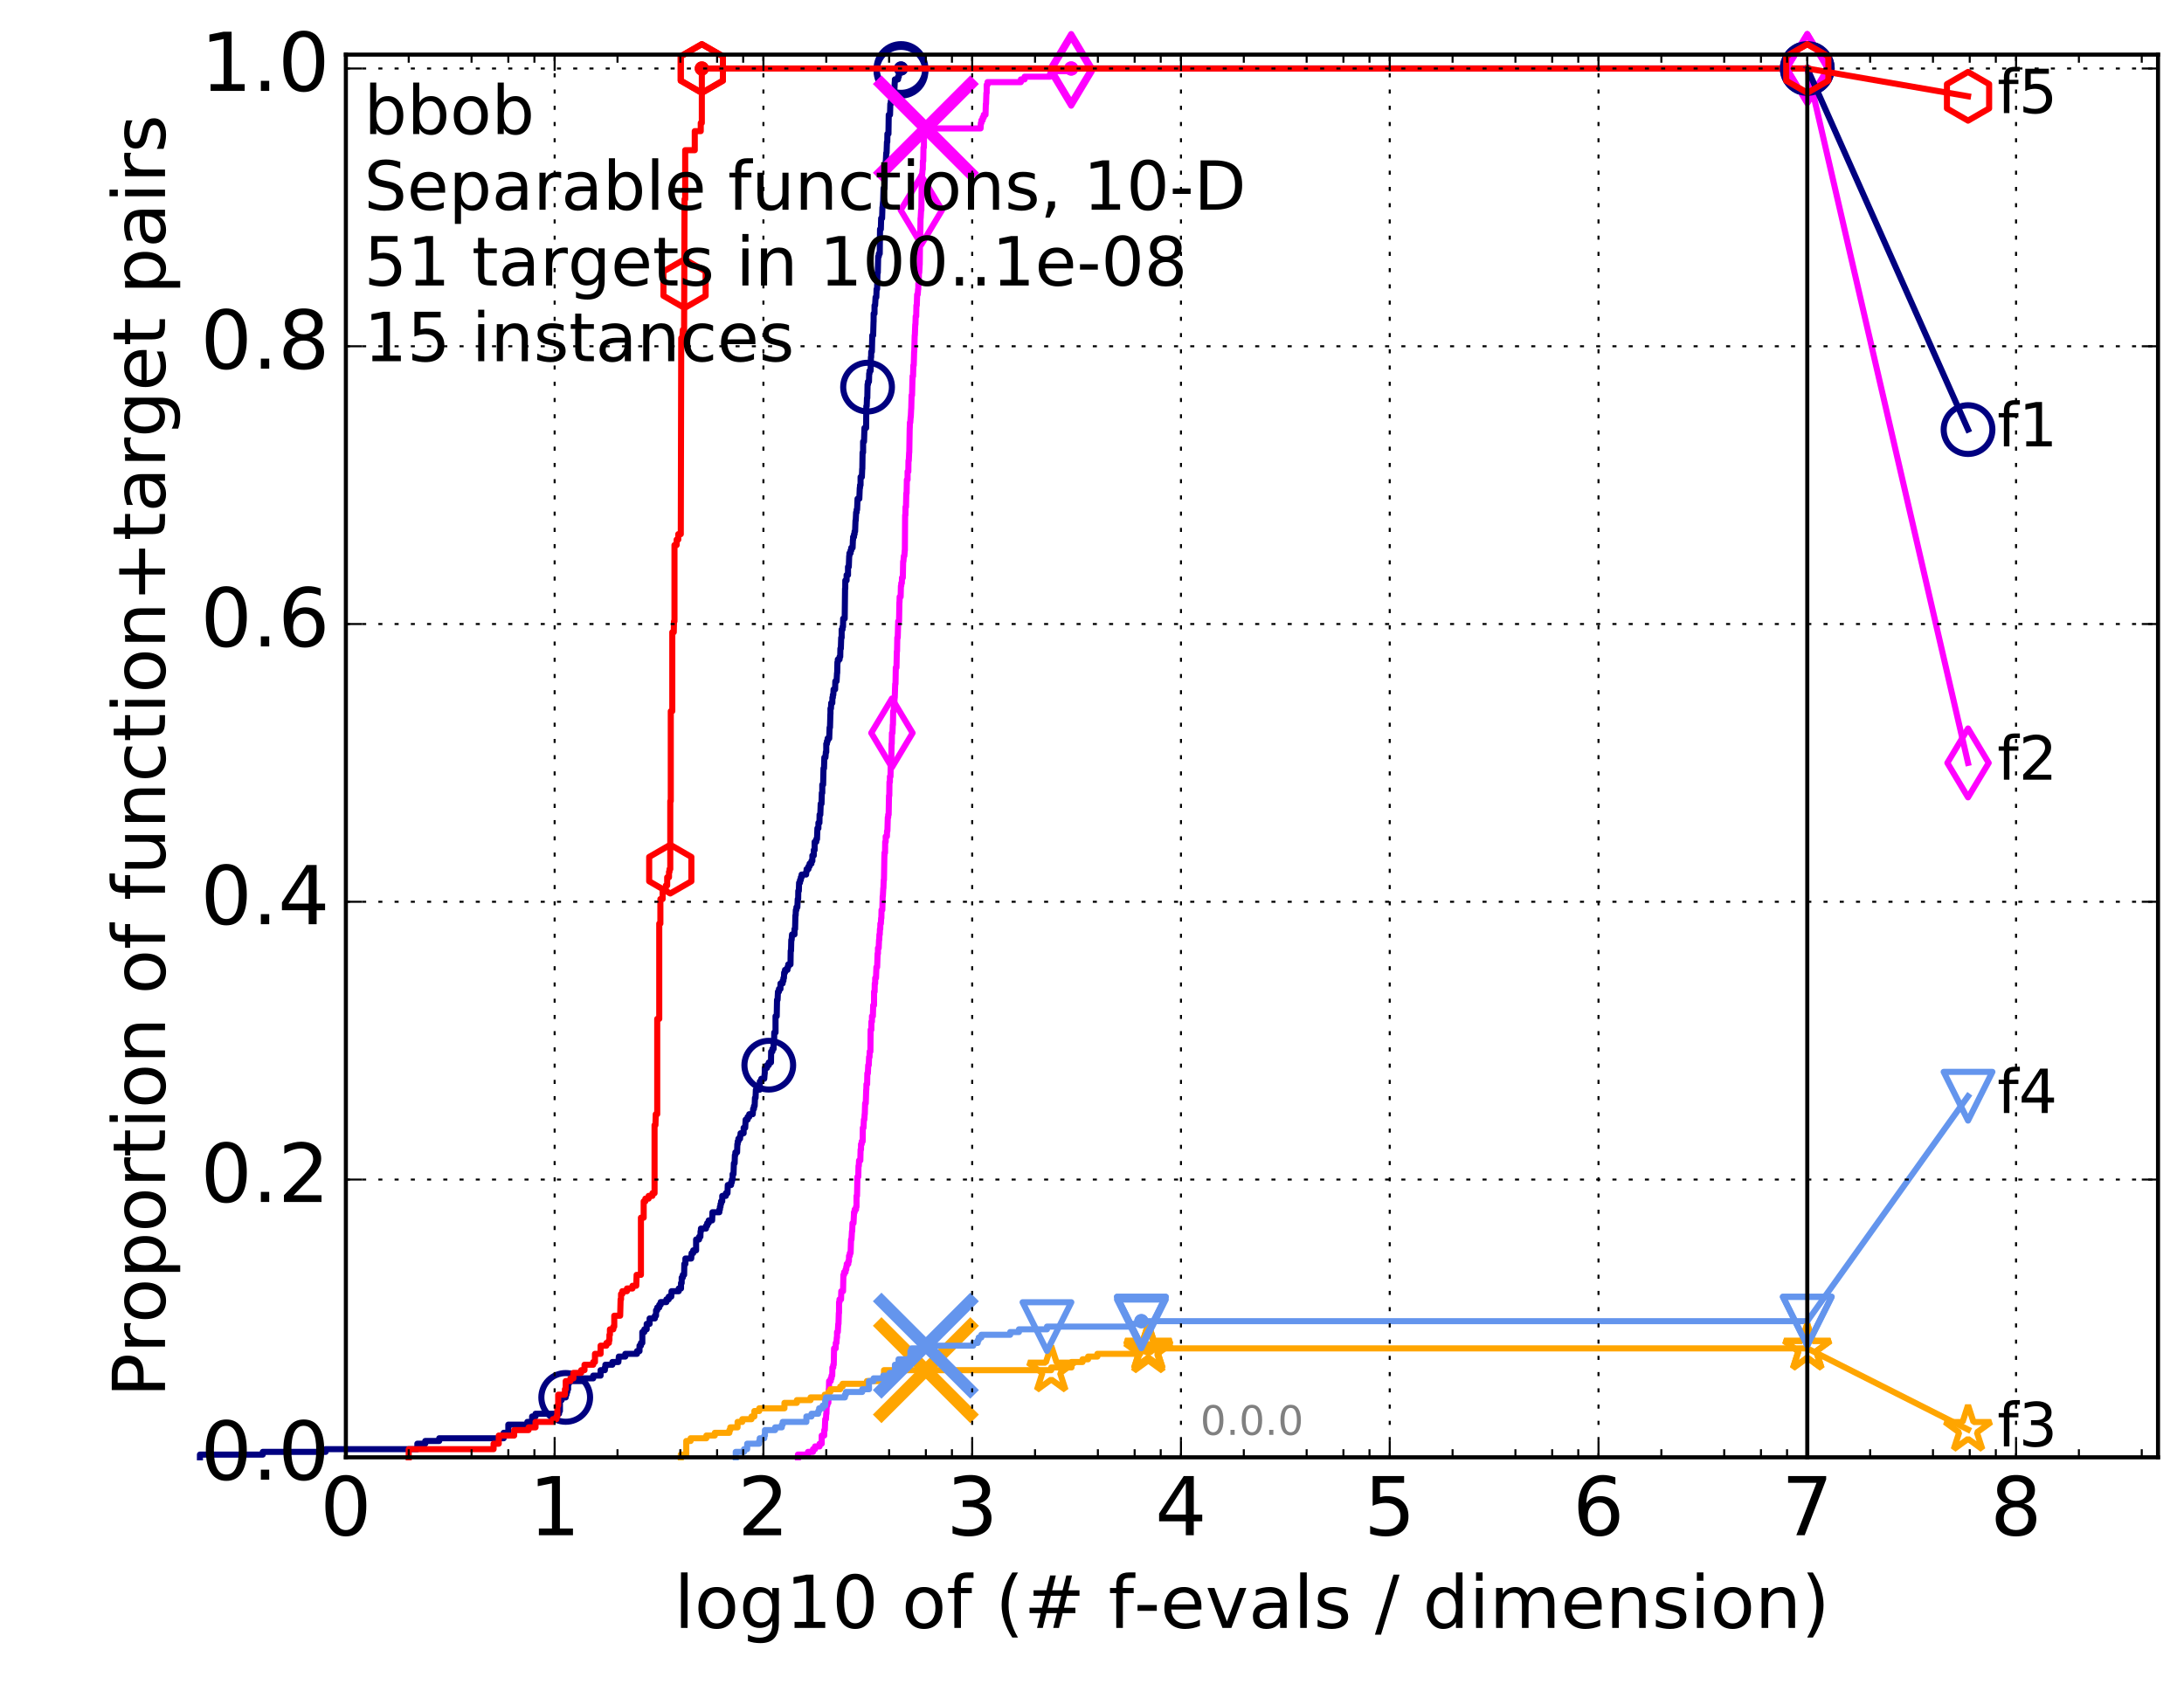 <?xml version="1.0" encoding="utf-8" standalone="no"?>
<!DOCTYPE svg PUBLIC "-//W3C//DTD SVG 1.1//EN"
  "http://www.w3.org/Graphics/SVG/1.1/DTD/svg11.dtd">
<!-- Created with matplotlib (http://matplotlib.org/) -->
<svg height="415pt" version="1.1" viewBox="0 0 538 415" width="538pt" xmlns="http://www.w3.org/2000/svg" xmlns:xlink="http://www.w3.org/1999/xlink">
 <defs>
  <style type="text/css">
*{stroke-linecap:butt;stroke-linejoin:round;stroke-miterlimit:100000;}
  </style>
 </defs>
 <g id="figure_1">
  <g id="patch_1">
   <path d="M 0 415.456 
L 538.8 415.456 
L 538.8 0 
L 0 0 
z
" style="fill:#ffffff;"/>
  </g>
  <g id="axes_1">
   <g id="patch_2">
    <path d="M 85.2 359.056 
L 531.6 359.056 
L 531.6 13.456 
L 85.2 13.456 
z
" style="fill:#ffffff;"/>
   </g>
   <g id="line2d_1">
    <defs>
     <path d="M 0 1.5 
C 0.398 1.5 0.779 1.342 1.061 1.061 
C 1.342 0.779 1.5 0.398 1.5 0 
C 1.5 -0.398 1.342 -0.779 1.061 -1.061 
C 0.779 -1.342 0.398 -1.5 0 -1.5 
C -0.398 -1.5 -0.779 -1.342 -1.061 -1.061 
C -1.342 -0.779 -1.5 -0.398 -1.5 0 
C -1.5 0.398 -1.342 0.779 -1.061 1.061 
C -0.779 1.342 -0.398 1.5 0 1.5 
z
" id="mf8e8fef42c" style="stroke:#000080;stroke-width:0.5;"/>
    </defs>
    <g>
     <use style="fill:#000080;stroke:#000080;stroke-width:0.5;" x="221.947" xlink:href="#mf8e8fef42c" y="16.878"/>
     <use style="fill:#000080;stroke:#000080;stroke-width:0.5;" x="221.947" xlink:href="#mf8e8fef42c" y="16.878"/>
    </g>
   </g>
   <g id="line2d_2">
    <path d="M 49.253 359.056 
L 49.253 358.385 
L 64.735 358.385 
L 64.735 357.714 
L 80.216 357.714 
L 80.216 357.044 
L 102.81 357.044 
L 102.81 355.702 
L 104.754 355.702 
L 104.754 355.031 
L 108.197 355.031 
L 108.197 354.36 
L 124.074 354.36 
L 124.074 353.018 
L 125.219 353.018 
L 125.219 351.005 
L 129.903 351.005 
L 129.903 350.334 
L 131.079 350.334 
L 131.079 348.992 
L 131.922 348.992 
L 131.922 348.321 
L 137.718 348.321 
L 137.718 347.65 
L 137.93 347.65 
L 137.93 344.967 
L 138.348 344.967 
L 138.348 344.296 
L 139.358 344.296 
L 139.358 343.625 
L 139.555 343.625 
L 139.555 342.954 
L 139.75 342.954 
L 139.75 342.283 
L 139.944 342.283 
L 139.944 340.941 
L 140.135 340.941 
L 140.135 340.27 
L 143.822 340.27 
L 143.822 339.599 
L 146.127 339.599 
L 146.127 338.928 
L 147.948 338.928 
L 147.948 337.586 
L 149 337.586 
L 149 336.915 
L 149.128 336.915 
L 149.128 336.244 
L 150.847 336.244 
L 150.847 335.574 
L 152.332 335.574 
L 152.443 334.232 
L 154.035 334.232 
L 154.035 333.561 
L 156.915 333.561 
L 156.915 332.89 
L 157.536 332.89 
L 157.536 331.548 
L 157.884 331.548 
L 157.884 330.877 
L 158.226 330.877 
L 158.226 328.193 
L 158.73 328.193 
L 158.73 327.522 
L 159.304 327.522 
L 159.304 326.18 
L 160.021 326.18 
L 160.021 324.839 
L 161.315 324.839 
L 161.315 324.168 
L 161.609 324.168 
L 161.609 322.826 
L 161.899 322.826 
L 161.899 322.155 
L 162.397 322.155 
L 162.397 321.484 
L 162.747 321.484 
L 162.747 320.813 
L 164.158 320.813 
L 164.158 320.142 
L 164.736 320.142 
L 164.736 319.471 
L 165.362 319.471 
L 165.424 318.129 
L 167.197 318.129 
L 167.197 317.458 
L 167.759 317.458 
L 167.759 316.116 
L 167.924 316.116 
L 167.924 314.774 
L 168.198 314.774 
L 168.198 314.104 
L 168.521 314.104 
L 168.575 311.42 
L 168.84 311.42 
L 168.84 310.078 
L 170.272 310.078 
L 170.371 308.736 
L 170.762 308.736 
L 170.762 308.065 
L 171.477 308.065 
L 171.477 305.381 
L 172.215 305.381 
L 172.215 304.71 
L 172.531 304.71 
L 172.576 303.369 
L 172.665 303.369 
L 172.665 302.698 
L 173.919 302.698 
L 173.919 302.027 
L 174.212 302.027 
L 174.212 301.356 
L 174.582 301.356 
L 174.582 300.685 
L 175.424 300.685 
L 175.502 298.672 
L 177.199 298.672 
L 177.199 298.001 
L 177.344 298.001 
L 177.344 297.33 
L 177.488 297.33 
L 177.488 296.659 
L 177.631 296.659 
L 177.631 295.988 
L 177.914 295.988 
L 177.914 294.646 
L 178.81 294.646 
L 178.81 293.975 
L 179.212 293.975 
L 179.278 291.963 
L 180.091 291.963 
L 180.091 291.292 
L 180.281 291.292 
L 180.281 290.621 
L 180.47 290.621 
L 180.47 289.279 
L 180.689 289.279 
L 180.782 286.595 
L 180.967 286.595 
L 181.028 284.582 
L 181.15 284.582 
L 181.15 283.911 
L 181.572 283.911 
L 181.632 281.899 
L 181.721 281.899 
L 181.721 281.228 
L 181.898 281.228 
L 181.898 280.557 
L 182.306 280.557 
L 182.306 279.886 
L 182.422 279.886 
L 182.422 279.215 
L 183.185 279.215 
L 183.185 277.873 
L 183.57 277.873 
L 183.679 275.86 
L 184.163 275.86 
L 184.163 275.189 
L 184.558 275.189 
L 184.558 274.518 
L 185.429 274.518 
L 185.53 273.176 
L 185.729 273.176 
L 185.729 272.505 
L 185.902 272.505 
L 185.975 270.493 
L 186.122 270.493 
L 186.195 268.48 
L 187.145 268.48 
L 187.169 266.467 
L 187.537 266.467 
L 187.537 265.796 
L 188.257 265.796 
L 188.368 264.454 
L 188.39 264.454 
L 188.39 263.112 
L 188.933 263.112 
L 188.933 262.441 
L 189.38 262.441 
L 189.38 261.77 
L 189.92 261.77 
L 189.961 259.087 
L 190.267 259.087 
L 190.267 258.416 
L 190.568 258.416 
L 190.568 257.074 
L 190.688 257.074 
L 190.728 254.39 
L 191.042 254.39 
L 191.042 250.364 
L 191.334 250.364 
L 191.411 246.339 
L 191.545 246.339 
L 191.64 244.326 
L 191.886 244.326 
L 191.886 243.655 
L 192.259 243.655 
L 192.259 242.313 
L 192.79 242.313 
L 192.79 241.642 
L 192.987 241.642 
L 192.987 240.971 
L 193.112 240.971 
L 193.166 239.629 
L 193.378 239.629 
L 193.378 238.958 
L 193.986 238.958 
L 193.986 238.288 
L 194.173 238.288 
L 194.173 237.617 
L 194.727 237.617 
L 194.777 234.262 
L 194.859 234.262 
L 194.925 231.578 
L 195.007 231.578 
L 195.105 230.236 
L 195.715 230.236 
L 195.715 228.894 
L 195.858 228.894 
L 195.936 225.54 
L 195.999 225.54 
L 196.046 224.198 
L 196.186 224.198 
L 196.186 223.527 
L 196.418 223.527 
L 196.51 221.514 
L 196.616 221.514 
L 196.647 219.501 
L 196.783 219.501 
L 196.844 217.488 
L 197.069 217.488 
L 197.069 216.818 
L 197.276 216.818 
L 197.276 216.147 
L 197.468 216.147 
L 197.468 215.476 
L 198.583 215.476 
L 198.583 214.805 
L 198.694 214.805 
L 198.694 214.134 
L 199.147 214.134 
L 199.147 213.463 
L 199.431 213.463 
L 199.431 212.792 
L 199.883 212.792 
L 199.883 212.121 
L 200.118 212.121 
L 200.118 210.779 
L 200.467 210.779 
L 200.467 209.437 
L 200.671 209.437 
L 200.671 207.424 
L 201.073 207.424 
L 201.073 206.753 
L 201.26 206.753 
L 201.358 204.07 
L 201.603 204.07 
L 201.603 202.728 
L 201.858 202.728 
L 201.894 200.715 
L 202.073 200.715 
L 202.169 198.031 
L 202.37 198.031 
L 202.44 195.348 
L 202.557 195.348 
L 202.557 193.335 
L 202.766 193.335 
L 202.858 189.309 
L 202.985 189.309 
L 203.065 186.625 
L 203.337 186.625 
L 203.438 185.283 
L 203.539 185.283 
L 203.539 183.271 
L 203.706 183.271 
L 203.706 182.6 
L 203.882 182.6 
L 203.882 181.929 
L 204.264 181.929 
L 204.361 179.245 
L 204.458 179.245 
L 204.554 175.89 
L 204.575 175.89 
L 204.575 174.548 
L 204.703 174.548 
L 204.756 173.207 
L 205.029 173.207 
L 205.05 171.865 
L 205.164 171.865 
L 205.164 171.194 
L 205.278 171.194 
L 205.34 169.852 
L 205.718 169.852 
L 205.769 167.839 
L 206.08 167.839 
L 206.189 165.826 
L 206.229 165.826 
L 206.288 163.143 
L 206.387 163.143 
L 206.387 162.472 
L 206.815 162.472 
L 206.815 161.801 
L 206.978 161.801 
L 207.017 159.788 
L 207.131 159.788 
L 207.217 157.104 
L 207.33 157.104 
L 207.33 155.091 
L 207.546 155.091 
L 207.546 154.42 
L 207.667 154.42 
L 207.704 152.408 
L 208.081 152.408 
L 208.171 145.027 
L 208.217 145.027 
L 208.226 143.014 
L 208.549 143.014 
L 208.549 141.673 
L 208.895 141.673 
L 208.895 139.66 
L 209.087 139.66 
L 209.192 136.976 
L 209.243 136.976 
L 209.243 136.305 
L 209.519 136.305 
L 209.519 135.634 
L 209.697 135.634 
L 209.697 134.963 
L 210.025 134.963 
L 210.109 132.95 
L 210.15 132.95 
L 210.15 132.279 
L 210.374 132.279 
L 210.374 131.608 
L 210.513 131.608 
L 210.513 130.938 
L 210.643 130.938 
L 210.741 128.254 
L 210.797 128.254 
L 210.894 126.241 
L 211.022 126.241 
L 211.022 125.57 
L 211.133 125.57 
L 211.244 122.886 
L 211.683 122.886 
L 211.791 120.203 
L 211.853 120.203 
L 211.853 119.532 
L 211.983 119.532 
L 211.991 117.519 
L 212.31 117.519 
L 212.393 115.506 
L 212.423 115.506 
L 212.483 111.48 
L 212.61 111.48 
L 212.617 108.797 
L 212.839 108.797 
L 212.949 105.442 
L 213.356 105.442 
L 213.406 100.074 
L 213.499 100.074 
L 213.571 98.062 
L 213.649 98.062 
L 213.713 94.707 
L 213.819 94.707 
L 213.819 94.036 
L 214.057 94.036 
L 214.113 92.023 
L 214.196 92.023 
L 214.196 91.352 
L 214.465 91.352 
L 214.54 87.998 
L 214.595 87.998 
L 214.615 86.656 
L 214.771 86.656 
L 214.879 82.63 
L 215.086 82.63 
L 215.186 79.275 
L 215.199 79.275 
L 215.212 77.263 
L 215.423 77.263 
L 215.43 75.25 
L 215.574 75.25 
L 215.684 73.237 
L 215.871 73.237 
L 215.935 71.224 
L 216.063 71.224 
L 216.152 67.198 
L 216.235 67.198 
L 216.329 63.173 
L 216.486 63.173 
L 216.486 62.502 
L 216.71 62.502 
L 216.785 56.463 
L 216.987 56.463 
L 217.061 53.78 
L 217.291 53.78 
L 217.375 51.096 
L 217.411 51.096 
L 217.519 49.754 
L 217.549 49.754 
L 217.65 46.399 
L 217.886 46.399 
L 217.974 43.045 
L 218.074 43.045 
L 218.178 39.69 
L 218.213 39.69 
L 218.317 37.677 
L 218.397 37.677 
L 218.489 34.993 
L 218.569 34.993 
L 218.603 32.981 
L 218.858 32.981 
L 218.931 28.284 
L 219.242 28.284 
L 219.32 25.6 
L 219.441 25.6 
L 219.441 24.929 
L 219.577 24.929 
L 219.594 23.588 
L 219.875 23.588 
L 219.875 22.246 
L 220.311 22.246 
L 220.411 20.233 
L 220.443 20.233 
L 220.443 19.562 
L 221.225 19.562 
L 221.225 18.891 
L 221.416 18.891 
L 221.416 17.549 
L 221.947 17.549 
L 221.947 16.878 
L 445.2 16.878 
L 445.2 16.878 
" style="fill:none;stroke:#000080;stroke-linecap:square;stroke-width:1.5;"/>
   </g>
   <g id="line2d_3">
    <defs>
     <path d="M 0 6 
C 1.591 6 3.117 5.368 4.243 4.243 
C 5.368 3.117 6 1.591 6 0 
C 6 -1.591 5.368 -3.117 4.243 -4.243 
C 3.117 -5.368 1.591 -6 0 -6 
C -1.591 -6 -3.117 -5.368 -4.243 -4.243 
C -5.368 -3.117 -6 -1.591 -6 0 
C -6 1.591 -5.368 3.117 -4.243 4.243 
C -3.117 5.368 -1.591 6 0 6 
z
" id="m8d219fd907" style="stroke:#000080;stroke-width:1.5;"/>
    </defs>
    <g>
     <use style="fill:none;stroke:#000080;stroke-width:1.5;" x="139.358" xlink:href="#m8d219fd907" y="344.296"/>
     <use style="fill:none;stroke:#000080;stroke-width:1.5;" x="189.38" xlink:href="#m8d219fd907" y="262.441"/>
     <use style="fill:none;stroke:#000080;stroke-width:1.5;" x="213.713" xlink:href="#m8d219fd907" y="95.378"/>
     <use style="fill:none;stroke:#000080;stroke-width:1.5;" x="221.947" xlink:href="#m8d219fd907" y="17.549"/>
     <use style="fill:none;stroke:#000080;stroke-width:1.5;" x="221.947" xlink:href="#m8d219fd907" y="16.878"/>
     <use style="fill:none;stroke:#000080;stroke-width:1.5;" x="445.2" xlink:href="#m8d219fd907" y="16.878"/>
    </g>
   </g>
   <g id="line2d_4"/>
   <g id="line2d_5">
    <defs>
     <path d="M 0 1.5 
C 0.398 1.5 0.779 1.342 1.061 1.061 
C 1.342 0.779 1.5 0.398 1.5 0 
C 1.5 -0.398 1.342 -0.779 1.061 -1.061 
C 0.779 -1.342 0.398 -1.5 0 -1.5 
C -0.398 -1.5 -0.779 -1.342 -1.061 -1.061 
C -1.342 -0.779 -1.5 -0.398 -1.5 0 
C -1.5 0.398 -1.342 0.779 -1.061 1.061 
C -0.779 1.342 -0.398 1.5 0 1.5 
z
" id="m39f39945f3" style="stroke:#ff00ff;stroke-width:0.5;"/>
    </defs>
    <g>
     <use style="fill:#ff00ff;stroke:#ff00ff;stroke-width:0.5;" x="263.874" xlink:href="#m39f39945f3" y="16.878"/>
     <use style="fill:#ff00ff;stroke:#ff00ff;stroke-width:0.5;" x="263.874" xlink:href="#m39f39945f3" y="16.878"/>
    </g>
   </g>
   <g id="line2d_6">
    <path d="M 196.555 359.056 
L 196.555 358.385 
L 199.038 358.385 
L 199.038 357.714 
L 200.274 357.714 
L 200.274 357.044 
L 200.772 357.044 
L 200.772 356.373 
L 201.894 356.373 
L 201.894 355.702 
L 202.417 355.702 
L 202.417 353.689 
L 203.042 353.689 
L 203.042 352.347 
L 203.178 352.347 
L 203.28 349.663 
L 203.46 349.663 
L 203.528 348.321 
L 203.583 348.321 
L 203.65 346.309 
L 203.794 346.309 
L 203.794 345.638 
L 204.057 345.638 
L 204.155 342.283 
L 204.199 342.283 
L 204.242 340.27 
L 204.639 340.27 
L 204.639 339.599 
L 204.84 339.599 
L 204.84 338.928 
L 205.008 338.928 
L 205.05 336.915 
L 205.258 336.915 
L 205.258 336.244 
L 205.381 336.244 
L 205.463 332.219 
L 205.86 332.219 
L 205.88 330.877 
L 206.05 330.877 
L 206.13 329.535 
L 206.189 329.535 
L 206.189 328.193 
L 206.387 328.193 
L 206.495 326.18 
L 206.553 326.18 
L 206.631 323.497 
L 206.68 323.497 
L 206.689 320.813 
L 206.796 320.813 
L 206.796 320.142 
L 207.179 320.142 
L 207.235 318.129 
L 207.676 318.129 
L 207.759 314.104 
L 207.934 314.104 
L 207.934 313.433 
L 208.289 313.433 
L 208.289 312.762 
L 208.469 312.762 
L 208.469 312.091 
L 208.585 312.091 
L 208.585 311.42 
L 208.965 311.42 
L 208.965 310.749 
L 209.113 310.749 
L 209.148 309.407 
L 209.338 309.407 
L 209.338 308.736 
L 209.536 308.736 
L 209.646 305.381 
L 209.757 305.381 
L 209.866 303.369 
L 209.925 303.369 
L 210 301.356 
L 210.25 301.356 
L 210.349 299.343 
L 210.365 299.343 
L 210.365 298.672 
L 210.537 298.672 
L 210.537 298.001 
L 210.87 298.001 
L 210.87 297.33 
L 210.99 297.33 
L 210.998 294.646 
L 211.118 294.646 
L 211.213 289.95 
L 211.426 289.95 
L 211.48 287.266 
L 211.559 287.266 
L 211.613 285.924 
L 211.93 285.924 
L 211.991 283.24 
L 212.098 283.24 
L 212.098 281.899 
L 212.272 281.899 
L 212.272 281.228 
L 212.505 281.228 
L 212.543 277.873 
L 212.714 277.873 
L 212.802 275.86 
L 212.913 275.86 
L 212.993 274.518 
L 213.03 274.518 
L 213.11 271.834 
L 213.269 271.834 
L 213.378 268.48 
L 213.413 268.48 
L 213.435 267.138 
L 213.606 267.138 
L 213.656 264.454 
L 213.791 264.454 
L 213.875 262.441 
L 214.008 262.441 
L 214.085 260.429 
L 214.203 260.429 
L 214.231 259.087 
L 214.41 259.087 
L 214.465 253.719 
L 214.642 253.719 
L 214.656 251.706 
L 214.798 251.706 
L 214.798 250.364 
L 215.026 250.364 
L 215.093 247.681 
L 215.305 247.681 
L 215.311 244.326 
L 215.456 244.326 
L 215.482 242.313 
L 215.587 242.313 
L 215.593 240.971 
L 215.794 240.971 
L 215.891 238.288 
L 216.076 238.288 
L 216.184 234.933 
L 216.273 234.933 
L 216.273 233.591 
L 216.455 233.591 
L 216.536 231.578 
L 216.592 231.578 
L 216.63 230.236 
L 216.717 230.236 
L 216.76 228.894 
L 216.84 228.894 
L 216.865 227.553 
L 216.993 227.553 
L 217.054 226.211 
L 217.115 226.211 
L 217.152 224.198 
L 217.345 224.198 
L 217.435 220.843 
L 217.477 220.843 
L 217.585 218.83 
L 217.62 218.83 
L 217.686 216.818 
L 217.751 216.818 
L 217.857 210.779 
L 217.88 210.779 
L 217.88 210.108 
L 218.021 210.108 
L 218.05 207.424 
L 218.178 207.424 
L 218.178 206.083 
L 218.478 206.083 
L 218.512 204.741 
L 218.603 204.741 
L 218.7 201.386 
L 218.796 201.386 
L 218.796 200.715 
L 218.908 200.715 
L 218.992 196.018 
L 219.07 196.018 
L 219.104 192.664 
L 219.215 192.664 
L 219.215 191.322 
L 219.364 191.322 
L 219.435 187.296 
L 219.561 187.296 
L 219.621 183.271 
L 219.675 183.271 
L 219.713 180.587 
L 219.848 180.587 
L 219.918 178.574 
L 219.966 178.574 
L 220.019 175.219 
L 220.168 175.219 
L 220.195 173.207 
L 220.295 173.207 
L 220.38 171.865 
L 220.411 171.865 
L 220.521 168.51 
L 220.594 168.51 
L 220.667 164.484 
L 220.837 164.484 
L 220.925 160.459 
L 220.976 160.459 
L 221.037 157.104 
L 221.144 157.104 
L 221.24 153.749 
L 221.26 153.749 
L 221.26 153.078 
L 221.472 153.078 
L 221.556 148.382 
L 221.586 148.382 
L 221.616 147.04 
L 221.863 147.04 
L 221.927 144.356 
L 222.01 144.356 
L 222.01 143.685 
L 222.161 143.685 
L 222.19 142.343 
L 222.402 142.343 
L 222.479 138.318 
L 222.546 138.318 
L 222.655 136.976 
L 222.778 136.976 
L 222.868 135.634 
L 222.901 135.634 
L 222.966 126.912 
L 223.036 126.912 
L 223.06 124.899 
L 223.181 124.899 
L 223.25 121.544 
L 223.333 121.544 
L 223.393 118.19 
L 223.571 118.19 
L 223.571 116.177 
L 223.757 116.177 
L 223.793 113.493 
L 223.87 113.493 
L 223.955 111.48 
L 223.986 111.48 
L 224.093 105.442 
L 224.111 105.442 
L 224.138 104.1 
L 224.235 104.1 
L 224.319 102.758 
L 224.359 102.758 
L 224.451 100.745 
L 224.473 100.745 
L 224.556 97.391 
L 224.673 97.391 
L 224.773 93.365 
L 224.794 93.365 
L 224.794 92.694 
L 224.923 92.694 
L 224.987 90.01 
L 225.09 90.01 
L 225.183 86.656 
L 225.213 86.656 
L 225.322 82.63 
L 225.36 82.63 
L 225.461 79.946 
L 225.511 79.946 
L 225.565 77.933 
L 225.698 77.933 
L 225.744 75.25 
L 225.839 75.25 
L 225.925 72.566 
L 226.068 72.566 
L 226.165 71.224 
L 226.206 71.224 
L 226.222 69.882 
L 226.319 69.882 
L 226.367 67.198 
L 226.443 67.198 
L 226.547 65.186 
L 226.563 65.186 
L 226.635 59.147 
L 226.679 59.147 
L 226.762 53.78 
L 226.793 53.78 
L 226.899 51.767 
L 226.966 51.767 
L 227.06 43.045 
L 227.161 43.045 
L 227.269 41.703 
L 227.319 41.703 
L 227.338 39.69 
L 227.431 39.69 
L 227.484 36.335 
L 227.587 36.335 
L 227.625 32.981 
L 227.731 32.981 
L 227.731 32.31 
L 228.039 32.31 
L 228.039 31.639 
L 241.553 31.639 
L 241.631 30.297 
L 241.762 30.297 
L 241.762 29.626 
L 242.067 29.626 
L 242.067 28.955 
L 242.338 28.955 
L 242.338 28.284 
L 242.768 28.284 
L 242.849 25.6 
L 242.899 25.6 
L 242.985 22.917 
L 243.055 22.917 
L 243.055 20.904 
L 243.264 20.904 
L 243.264 20.233 
L 251.479 20.233 
L 251.479 19.562 
L 252.401 19.562 
L 252.401 18.891 
L 258.671 18.891 
L 258.671 18.22 
L 258.979 18.22 
L 258.979 17.549 
L 263.874 17.549 
L 263.874 16.878 
L 445.2 16.878 
L 445.2 16.878 
" style="fill:none;stroke:#ff00ff;stroke-linecap:square;stroke-width:1.5;"/>
   </g>
   <g id="line2d_7">
    <defs>
     <path d="M -0 8.485 
L 5.091 0 
L 0 -8.485 
L -5.091 -0 
z
" id="m0fd7c73f98" style="stroke:#ff00ff;stroke-linejoin:miter;stroke-width:1.5;"/>
    </defs>
    <g>
     <use style="fill:none;stroke:#ff00ff;stroke-linejoin:miter;stroke-width:1.5;" x="219.713" xlink:href="#m0fd7c73f98" y="180.587"/>
     <use style="fill:none;stroke:#ff00ff;stroke-linejoin:miter;stroke-width:1.5;" x="226.966" xlink:href="#m0fd7c73f98" y="51.767"/>
     <use style="fill:none;stroke:#ff00ff;stroke-linejoin:miter;stroke-width:1.5;" x="263.874" xlink:href="#m0fd7c73f98" y="17.549"/>
     <use style="fill:none;stroke:#ff00ff;stroke-linejoin:miter;stroke-width:1.5;" x="263.874" xlink:href="#m0fd7c73f98" y="16.878"/>
     <use style="fill:none;stroke:#ff00ff;stroke-linejoin:miter;stroke-width:1.5;" x="445.2" xlink:href="#m0fd7c73f98" y="16.878"/>
    </g>
   </g>
   <g id="line2d_8"/>
   <g id="line2d_9">
    <path clip-path="url(#p37b00506f6)" d="M 228.076 31.639 
" style="fill:none;stroke:#ff00ff;stroke-linecap:square;"/>
    <defs>
     <path d="M -12 12 
L 12 -12 
M -12 -12 
L 12 12 
" id="m7121eb8b2d" style="stroke:#ff00ff;stroke-width:3.0;"/>
    </defs>
    <g clip-path="url(#p37b00506f6)">
     <use style="fill:#ff00ff;stroke:#ff00ff;stroke-width:3.0;" x="228.076" xlink:href="#m7121eb8b2d" y="31.639"/>
    </g>
   </g>
   <g id="line2d_10">
    <defs>
     <path d="M 0 1.5 
C 0.398 1.5 0.779 1.342 1.061 1.061 
C 1.342 0.779 1.5 0.398 1.5 0 
C 1.5 -0.398 1.342 -0.779 1.061 -1.061 
C 0.779 -1.342 0.398 -1.5 0 -1.5 
C -0.398 -1.5 -0.779 -1.342 -1.061 -1.061 
C -1.342 -0.779 -1.5 -0.398 -1.5 0 
C -1.5 0.398 -1.342 0.779 -1.061 1.061 
C -0.779 1.342 -0.398 1.5 0 1.5 
z
" id="m6a7553652b" style="stroke:#ffa500;stroke-width:0.5;"/>
    </defs>
    <g>
     <use style="fill:#ffa500;stroke:#ffa500;stroke-width:0.5;" x="282.878" xlink:href="#m6a7553652b" y="332.219"/>
     <use style="fill:#ffa500;stroke:#ffa500;stroke-width:0.5;" x="282.878" xlink:href="#m6a7553652b" y="332.219"/>
    </g>
   </g>
   <g id="line2d_11">
    <path d="M 167.703 359.056 
L 167.703 358.385 
L 169.051 358.385 
L 169.051 355.031 
L 170.123 355.031 
L 170.123 354.36 
L 174.003 354.36 
L 174.003 353.689 
L 176.082 353.689 
L 176.082 353.018 
L 179.672 353.018 
L 179.672 352.347 
L 179.898 352.347 
L 179.898 351.676 
L 181.691 351.676 
L 181.691 350.334 
L 182.849 350.334 
L 182.849 349.663 
L 185.126 349.663 
L 185.126 348.992 
L 185.828 348.992 
L 185.828 347.65 
L 187.029 347.65 
L 187.029 346.979 
L 193.237 346.979 
L 193.237 345.638 
L 196.294 345.638 
L 196.294 344.967 
L 199.671 344.967 
L 199.671 344.296 
L 203.156 344.296 
L 203.156 343.625 
L 204.079 343.625 
L 204.079 342.954 
L 204.554 342.954 
L 204.554 342.283 
L 206.978 342.283 
L 206.978 341.612 
L 207.564 341.612 
L 207.564 340.941 
L 213.557 340.941 
L 213.557 340.27 
L 217.65 340.27 
L 217.65 338.928 
L 217.763 338.928 
L 217.763 337.586 
L 258.956 337.586 
L 258.956 336.915 
L 263.957 336.915 
L 263.957 335.574 
L 266.675 335.574 
L 266.675 334.903 
L 268.04 334.903 
L 268.04 334.232 
L 270.326 334.232 
L 270.326 333.561 
L 280.87 333.561 
L 280.87 332.89 
L 282.878 332.89 
L 282.878 332.219 
L 445.2 332.219 
" style="fill:none;stroke:#ffa500;stroke-linecap:square;stroke-width:1.5;"/>
   </g>
   <g id="line2d_12">
    <defs>
     <path d="M 0 -6 
L -1.347 -1.854 
L -5.706 -1.854 
L -2.18 0.708 
L -3.527 4.854 
L -0 2.292 
L 3.527 4.854 
L 2.18 0.708 
L 5.706 -1.854 
L 1.347 -1.854 
z
" id="md833bb60bc" style="stroke:#ffa500;stroke-linejoin:bevel;stroke-width:1.5;"/>
    </defs>
    <g>
     <use style="fill:none;stroke:#ffa500;stroke-linejoin:bevel;stroke-width:1.5;" x="258.956" xlink:href="#md833bb60bc" y="337.586"/>
     <use style="fill:none;stroke:#ffa500;stroke-linejoin:bevel;stroke-width:1.5;" x="282.878" xlink:href="#md833bb60bc" y="332.89"/>
     <use style="fill:none;stroke:#ffa500;stroke-linejoin:bevel;stroke-width:1.5;" x="282.878" xlink:href="#md833bb60bc" y="332.219"/>
     <use style="fill:none;stroke:#ffa500;stroke-linejoin:bevel;stroke-width:1.5;" x="282.878" xlink:href="#md833bb60bc" y="332.219"/>
     <use style="fill:none;stroke:#ffa500;stroke-linejoin:bevel;stroke-width:1.5;" x="445.2" xlink:href="#md833bb60bc" y="332.219"/>
    </g>
   </g>
   <g id="line2d_13"/>
   <g id="line2d_14">
    <path clip-path="url(#p37b00506f6)" d="M 228.076 337.586 
" style="fill:none;stroke:#ffa500;stroke-linecap:square;"/>
    <defs>
     <path d="M -12 12 
L 12 -12 
M -12 -12 
L 12 12 
" id="mf4e649e270" style="stroke:#ffa500;stroke-width:3.0;"/>
    </defs>
    <g clip-path="url(#p37b00506f6)">
     <use style="fill:#ffa500;stroke:#ffa500;stroke-width:3.0;" x="228.076" xlink:href="#mf4e649e270" y="337.586"/>
    </g>
   </g>
   <g id="line2d_15">
    <defs>
     <path d="M 0 1.5 
C 0.398 1.5 0.779 1.342 1.061 1.061 
C 1.342 0.779 1.5 0.398 1.5 0 
C 1.5 -0.398 1.342 -0.779 1.061 -1.061 
C 0.779 -1.342 0.398 -1.5 0 -1.5 
C -0.398 -1.5 -0.779 -1.342 -1.061 -1.061 
C -1.342 -0.779 -1.5 -0.398 -1.5 0 
C -1.5 0.398 -1.342 0.779 -1.061 1.061 
C -0.779 1.342 -0.398 1.5 0 1.5 
z
" id="m89ca270eb5" style="stroke:#6495ed;stroke-width:0.5;"/>
    </defs>
    <g>
     <use style="fill:#6495ed;stroke:#6495ed;stroke-width:0.5;" x="281.165" xlink:href="#m89ca270eb5" y="325.509"/>
     <use style="fill:#6495ed;stroke:#6495ed;stroke-width:0.5;" x="281.165" xlink:href="#m89ca270eb5" y="325.509"/>
    </g>
   </g>
   <g id="line2d_16">
    <path d="M 181.241 359.056 
L 181.241 357.714 
L 183.295 357.714 
L 183.295 357.044 
L 184.056 357.044 
L 184.056 355.702 
L 187.005 355.702 
L 187.005 355.031 
L 187.145 355.031 
L 187.145 354.36 
L 188.279 354.36 
L 188.279 353.689 
L 188.434 353.689 
L 188.434 352.347 
L 190.944 352.347 
L 190.944 351.676 
L 192.59 351.676 
L 192.59 351.005 
L 192.808 351.005 
L 192.808 350.334 
L 198.638 350.334 
L 198.638 348.992 
L 199.896 348.992 
L 199.896 348.321 
L 201.567 348.321 
L 201.567 347.65 
L 201.785 347.65 
L 201.785 346.979 
L 202.65 346.979 
L 202.65 346.309 
L 203.28 346.309 
L 203.28 344.967 
L 203.438 344.967 
L 203.438 344.296 
L 208.135 344.296 
L 208.135 343.625 
L 208.379 343.625 
L 208.379 342.954 
L 212.4 342.954 
L 212.4 342.283 
L 214.064 342.283 
L 214.064 340.27 
L 215.192 340.27 
L 215.192 339.599 
L 217.579 339.599 
L 217.579 338.928 
L 219.132 338.928 
L 219.132 338.257 
L 220.453 338.257 
L 220.453 336.244 
L 221.341 336.244 
L 221.341 334.903 
L 224.266 334.903 
L 224.266 332.89 
L 224.564 332.89 
L 224.564 332.219 
L 227.06 332.219 
L 227.06 331.548 
L 239.75 331.548 
L 239.75 330.877 
L 240.848 330.877 
L 240.848 330.206 
L 241.097 330.206 
L 241.097 329.535 
L 241.734 329.535 
L 241.734 328.864 
L 248.844 328.864 
L 248.844 328.193 
L 251.004 328.193 
L 251.004 327.522 
L 257.906 327.522 
L 257.906 326.851 
L 278.989 326.851 
L 278.989 326.18 
L 281.165 326.18 
L 281.165 325.509 
L 445.2 325.509 
" style="fill:none;stroke:#6495ed;stroke-linecap:square;stroke-width:1.5;"/>
   </g>
   <g id="line2d_17">
    <defs>
     <path d="M -0 6 
L 6 -6 
L -6 -6 
z
" id="m2b4bdb182c" style="stroke:#6495ed;stroke-linejoin:miter;stroke-width:1.5;"/>
    </defs>
    <g>
     <use style="fill:none;stroke:#6495ed;stroke-linejoin:miter;stroke-width:1.5;" x="257.906" xlink:href="#m2b4bdb182c" y="326.851"/>
     <use style="fill:none;stroke:#6495ed;stroke-linejoin:miter;stroke-width:1.5;" x="281.165" xlink:href="#m2b4bdb182c" y="326.18"/>
     <use style="fill:none;stroke:#6495ed;stroke-linejoin:miter;stroke-width:1.5;" x="281.165" xlink:href="#m2b4bdb182c" y="325.509"/>
     <use style="fill:none;stroke:#6495ed;stroke-linejoin:miter;stroke-width:1.5;" x="281.165" xlink:href="#m2b4bdb182c" y="325.509"/>
     <use style="fill:none;stroke:#6495ed;stroke-linejoin:miter;stroke-width:1.5;" x="445.2" xlink:href="#m2b4bdb182c" y="325.509"/>
    </g>
   </g>
   <g id="line2d_18"/>
   <g id="line2d_19">
    <path clip-path="url(#p37b00506f6)" d="M 228.076 331.548 
" style="fill:none;stroke:#6495ed;stroke-linecap:square;"/>
    <defs>
     <path d="M -12 12 
L 12 -12 
M -12 -12 
L 12 12 
" id="mf9503995ac" style="stroke:#6495ed;stroke-width:3.0;"/>
    </defs>
    <g clip-path="url(#p37b00506f6)">
     <use style="fill:#6495ed;stroke:#6495ed;stroke-width:3.0;" x="228.076" xlink:href="#mf9503995ac" y="331.548"/>
    </g>
   </g>
   <g id="line2d_20">
    <defs>
     <path d="M 0 1.5 
C 0.398 1.5 0.779 1.342 1.061 1.061 
C 1.342 0.779 1.5 0.398 1.5 0 
C 1.5 -0.398 1.342 -0.779 1.061 -1.061 
C 0.779 -1.342 0.398 -1.5 0 -1.5 
C -0.398 -1.5 -0.779 -1.342 -1.061 -1.061 
C -1.342 -0.779 -1.5 -0.398 -1.5 0 
C -1.5 0.398 -1.342 0.779 -1.061 1.061 
C -0.779 1.342 -0.398 1.5 0 1.5 
z
" id="m1c31550741" style="stroke:#ff0000;stroke-width:0.5;"/>
    </defs>
    <g>
     <use style="fill:#ff0000;stroke:#ff0000;stroke-width:0.5;" x="172.886" xlink:href="#m1c31550741" y="16.878"/>
     <use style="fill:#ff0000;stroke:#ff0000;stroke-width:0.5;" x="172.886" xlink:href="#m1c31550741" y="16.878"/>
    </g>
   </g>
   <g id="line2d_21">
    <path d="M 100.682 359.056 
L 100.682 357.044 
L 121.589 357.044 
L 121.589 355.702 
L 122.866 355.702 
L 122.866 353.689 
L 126.661 353.689 
L 126.661 352.347 
L 130.203 352.347 
L 130.203 351.676 
L 131.922 351.676 
L 131.922 350.334 
L 136.177 350.334 
L 136.177 349.663 
L 137.071 349.663 
L 137.071 348.992 
L 137.289 348.992 
L 137.289 346.309 
L 137.505 346.309 
L 137.505 343.625 
L 139.16 343.625 
L 139.16 342.283 
L 139.358 342.283 
L 139.358 340.27 
L 140.514 340.27 
L 140.514 339.599 
L 141.252 339.599 
L 141.252 338.257 
L 143.165 338.257 
L 143.165 337.586 
L 143.984 337.586 
L 143.984 336.244 
L 146.127 336.244 
L 146.127 335.574 
L 146.561 335.574 
L 146.561 333.561 
L 147.948 333.561 
L 147.948 331.548 
L 149.381 331.548 
L 149.381 330.877 
L 150.004 330.877 
L 150.004 330.206 
L 150.126 330.206 
L 150.126 328.864 
L 150.248 328.864 
L 150.248 327.522 
L 151.082 327.522 
L 151.082 326.851 
L 151.314 326.851 
L 151.314 324.168 
L 152.77 324.168 
L 152.878 320.142 
L 152.986 320.142 
L 152.986 318.8 
L 153.306 318.8 
L 153.306 318.129 
L 154.441 318.129 
L 154.441 317.458 
L 155.807 317.458 
L 155.807 316.787 
L 156.734 316.787 
L 156.824 314.104 
L 157.884 314.104 
L 157.884 300.014 
L 158.563 300.014 
L 158.563 295.988 
L 158.978 295.988 
L 158.978 295.317 
L 159.784 295.317 
L 159.784 294.646 
L 160.715 294.646 
L 160.715 293.975 
L 161.241 293.975 
L 161.241 277.202 
L 161.462 277.202 
L 161.535 274.518 
L 161.899 274.518 
L 161.899 251.035 
L 162.397 251.035 
L 162.397 227.553 
L 162.677 227.553 
L 162.677 221.514 
L 163.227 221.514 
L 163.227 219.501 
L 163.962 219.501 
L 164.027 218.159 
L 164.352 218.159 
L 164.352 216.147 
L 164.8 216.147 
L 164.8 214.805 
L 164.926 214.805 
L 164.926 214.134 
L 165.114 214.134 
L 165.114 197.36 
L 165.238 197.36 
L 165.238 175.219 
L 165.608 175.219 
L 165.608 155.762 
L 165.971 155.762 
L 166.031 153.078 
L 166.15 153.078 
L 166.15 134.292 
L 166.68 134.292 
L 166.68 132.95 
L 167.083 132.95 
L 167.083 131.608 
L 167.703 131.608 
L 167.814 83.301 
L 168.089 83.301 
L 168.198 81.288 
L 168.521 81.288 
L 168.628 49.083 
L 168.787 49.083 
L 168.787 37.006 
L 171.146 37.006 
L 171.146 32.31 
L 172.62 32.31 
L 172.62 30.297 
L 172.886 30.297 
L 172.886 16.878 
L 445.2 16.878 
L 445.2 16.878 
" style="fill:none;stroke:#ff0000;stroke-linecap:square;stroke-width:1.5;"/>
   </g>
   <g id="line2d_22">
    <defs>
     <path d="M 0 -6 
L -5.196 -3 
L -5.196 3 
L -0 6 
L 5.196 3 
L 5.196 -3 
z
" id="mebbd612960" style="stroke:#ff0000;stroke-linejoin:miter;stroke-width:1.5;"/>
    </defs>
    <g>
     <use style="fill:none;stroke:#ff0000;stroke-linejoin:miter;stroke-width:1.5;" x="165.114" xlink:href="#mebbd612960" y="214.134"/>
     <use style="fill:none;stroke:#ff0000;stroke-linejoin:miter;stroke-width:1.5;" x="168.628" xlink:href="#mebbd612960" y="69.882"/>
     <use style="fill:none;stroke:#ff0000;stroke-linejoin:miter;stroke-width:1.5;" x="172.886" xlink:href="#mebbd612960" y="16.878"/>
     <use style="fill:none;stroke:#ff0000;stroke-linejoin:miter;stroke-width:1.5;" x="172.886" xlink:href="#mebbd612960" y="16.878"/>
     <use style="fill:none;stroke:#ff0000;stroke-linejoin:miter;stroke-width:1.5;" x="445.2" xlink:href="#mebbd612960" y="16.878"/>
    </g>
   </g>
   <g id="line2d_23"/>
   <g id="line2d_24">
    <path d="M 445.2 332.219 
L 484.8 352.213 
" style="fill:none;stroke:#ffa500;stroke-linecap:square;stroke-width:1.5;"/>
    <g>
     <use style="fill:none;stroke:#ffa500;stroke-linejoin:bevel;stroke-width:1.5;" x="445.2" xlink:href="#md833bb60bc" y="332.219"/>
     <use style="fill:none;stroke:#ffa500;stroke-linejoin:bevel;stroke-width:1.5;" x="484.8" xlink:href="#md833bb60bc" y="352.213"/>
    </g>
   </g>
   <g id="line2d_25">
    <path d="M 445.2 325.509 
L 484.8 270.09 
" style="fill:none;stroke:#6495ed;stroke-linecap:square;stroke-width:1.5;"/>
    <g>
     <use style="fill:none;stroke:#6495ed;stroke-linejoin:miter;stroke-width:1.5;" x="445.2" xlink:href="#m2b4bdb182c" y="325.509"/>
     <use style="fill:none;stroke:#6495ed;stroke-linejoin:miter;stroke-width:1.5;" x="484.8" xlink:href="#m2b4bdb182c" y="270.09"/>
    </g>
   </g>
   <g id="line2d_26">
    <path d="M 445.2 16.878 
L 484.8 187.967 
" style="fill:none;stroke:#ff00ff;stroke-linecap:square;stroke-width:1.5;"/>
    <g>
     <use style="fill:none;stroke:#ff00ff;stroke-linejoin:miter;stroke-width:1.5;" x="445.2" xlink:href="#m0fd7c73f98" y="16.878"/>
     <use style="fill:none;stroke:#ff00ff;stroke-linejoin:miter;stroke-width:1.5;" x="484.8" xlink:href="#m0fd7c73f98" y="187.967"/>
    </g>
   </g>
   <g id="line2d_27">
    <path d="M 445.2 16.878 
L 484.8 105.844 
" style="fill:none;stroke:#000080;stroke-linecap:square;stroke-width:1.5;"/>
    <g>
     <use style="fill:none;stroke:#000080;stroke-width:1.5;" x="445.2" xlink:href="#m8d219fd907" y="16.878"/>
     <use style="fill:none;stroke:#000080;stroke-width:1.5;" x="484.8" xlink:href="#m8d219fd907" y="105.844"/>
    </g>
   </g>
   <g id="line2d_28">
    <path d="M 445.2 16.878 
L 484.8 23.722 
" style="fill:none;stroke:#ff0000;stroke-linecap:square;stroke-width:1.5;"/>
    <g>
     <use style="fill:none;stroke:#ff0000;stroke-linejoin:miter;stroke-width:1.5;" x="445.2" xlink:href="#mebbd612960" y="16.878"/>
     <use style="fill:none;stroke:#ff0000;stroke-linejoin:miter;stroke-width:1.5;" x="484.8" xlink:href="#mebbd612960" y="23.722"/>
    </g>
   </g>
   <g id="line2d_29">
    <path d="M 445.2 359.056 
L 445.2 16.878 
" style="fill:none;stroke:#000000;stroke-linecap:square;"/>
   </g>
   <g id="patch_3">
    <path d="M 85.2 13.456 
L 531.6 13.456 
" style="fill:none;stroke:#000000;stroke-linecap:square;stroke-linejoin:miter;"/>
   </g>
   <g id="patch_4">
    <path d="M 531.6 359.056 
L 531.6 13.456 
" style="fill:none;stroke:#000000;stroke-linecap:square;stroke-linejoin:miter;"/>
   </g>
   <g id="patch_5">
    <path d="M 85.2 359.056 
L 531.6 359.056 
" style="fill:none;stroke:#000000;stroke-linecap:square;stroke-linejoin:miter;"/>
   </g>
   <g id="patch_6">
    <path d="M 85.2 359.056 
L 85.2 13.456 
" style="fill:none;stroke:#000000;stroke-linecap:square;stroke-linejoin:miter;"/>
   </g>
   <g id="matplotlib.axis_1">
    <g id="xtick_1">
     <g id="line2d_30">
      <path clip-path="url(#p37b00506f6)" d="M 85.2 359.056 
L 85.2 13.456 
" style="fill:none;stroke:#000000;stroke-dasharray:1,3;stroke-dashoffset:0.0;stroke-width:0.5;"/>
     </g>
     <g id="line2d_31">
      <defs>
       <path d="M 0 0 
L 0 -4 
" id="me2ea3c3e42" style="stroke:#000000;stroke-width:0.5;"/>
      </defs>
      <g>
       <use style="stroke:#000000;stroke-width:0.5;" x="85.2" xlink:href="#me2ea3c3e42" y="359.056"/>
      </g>
     </g>
     <g id="line2d_32">
      <defs>
       <path d="M 0 0 
L 0 4 
" id="m1f79b20451" style="stroke:#000000;stroke-width:0.5;"/>
      </defs>
      <g>
       <use style="stroke:#000000;stroke-width:0.5;" x="85.2" xlink:href="#m1f79b20451" y="13.456"/>
      </g>
     </g>
     <g id="text_1">
      <!-- 0 -->
      <defs>
       <path d="M 31.781 66.406 
Q 24.172 66.406 20.328 58.906 
Q 16.5 51.422 16.5 36.375 
Q 16.5 21.391 20.328 13.891 
Q 24.172 6.391 31.781 6.391 
Q 39.453 6.391 43.281 13.891 
Q 47.125 21.391 47.125 36.375 
Q 47.125 51.422 43.281 58.906 
Q 39.453 66.406 31.781 66.406 
M 31.781 74.219 
Q 44.047 74.219 50.516 64.516 
Q 56.984 54.828 56.984 36.375 
Q 56.984 17.969 50.516 8.266 
Q 44.047 -1.422 31.781 -1.422 
Q 19.531 -1.422 13.062 8.266 
Q 6.594 17.969 6.594 36.375 
Q 6.594 54.828 13.062 64.516 
Q 19.531 74.219 31.781 74.219 
" id="BitstreamVeraSans-Roman-30"/>
      </defs>
      <g transform="translate(78.838 378.253)scale(0.2 -0.2)">
       <use xlink:href="#BitstreamVeraSans-Roman-30"/>
      </g>
     </g>
    </g>
    <g id="xtick_2">
     <g id="line2d_33">
      <path clip-path="url(#p37b00506f6)" d="M 136.629 359.056 
L 136.629 13.456 
" style="fill:none;stroke:#000000;stroke-dasharray:1,3;stroke-dashoffset:0.0;stroke-width:0.5;"/>
     </g>
     <g id="line2d_34">
      <g>
       <use style="stroke:#000000;stroke-width:0.5;" x="136.629" xlink:href="#me2ea3c3e42" y="359.056"/>
      </g>
     </g>
     <g id="line2d_35">
      <g>
       <use style="stroke:#000000;stroke-width:0.5;" x="136.629" xlink:href="#m1f79b20451" y="13.456"/>
      </g>
     </g>
     <g id="text_2">
      <!-- 1 -->
      <defs>
       <path d="M 12.406 8.297 
L 28.516 8.297 
L 28.516 63.922 
L 10.984 60.406 
L 10.984 69.391 
L 28.422 72.906 
L 38.281 72.906 
L 38.281 8.297 
L 54.391 8.297 
L 54.391 0 
L 12.406 0 
z
" id="BitstreamVeraSans-Roman-31"/>
      </defs>
      <g transform="translate(130.266 378.253)scale(0.2 -0.2)">
       <use xlink:href="#BitstreamVeraSans-Roman-31"/>
      </g>
     </g>
    </g>
    <g id="xtick_3">
     <g id="line2d_36">
      <path clip-path="url(#p37b00506f6)" d="M 188.057 359.056 
L 188.057 13.456 
" style="fill:none;stroke:#000000;stroke-dasharray:1,3;stroke-dashoffset:0.0;stroke-width:0.5;"/>
     </g>
     <g id="line2d_37">
      <g>
       <use style="stroke:#000000;stroke-width:0.5;" x="188.057" xlink:href="#me2ea3c3e42" y="359.056"/>
      </g>
     </g>
     <g id="line2d_38">
      <g>
       <use style="stroke:#000000;stroke-width:0.5;" x="188.057" xlink:href="#m1f79b20451" y="13.456"/>
      </g>
     </g>
     <g id="text_3">
      <!-- 2 -->
      <defs>
       <path d="M 19.188 8.297 
L 53.609 8.297 
L 53.609 0 
L 7.328 0 
L 7.328 8.297 
Q 12.938 14.109 22.625 23.891 
Q 32.328 33.688 34.812 36.531 
Q 39.547 41.844 41.422 45.531 
Q 43.312 49.219 43.312 52.781 
Q 43.312 58.594 39.234 62.25 
Q 35.156 65.922 28.609 65.922 
Q 23.969 65.922 18.812 64.312 
Q 13.672 62.703 7.812 59.422 
L 7.812 69.391 
Q 13.766 71.781 18.938 73 
Q 24.125 74.219 28.422 74.219 
Q 39.75 74.219 46.484 68.547 
Q 53.219 62.891 53.219 53.422 
Q 53.219 48.922 51.531 44.891 
Q 49.859 40.875 45.406 35.406 
Q 44.188 33.984 37.641 27.219 
Q 31.109 20.453 19.188 8.297 
" id="BitstreamVeraSans-Roman-32"/>
      </defs>
      <g transform="translate(181.695 378.253)scale(0.2 -0.2)">
       <use xlink:href="#BitstreamVeraSans-Roman-32"/>
      </g>
     </g>
    </g>
    <g id="xtick_4">
     <g id="line2d_39">
      <path clip-path="url(#p37b00506f6)" d="M 239.486 359.056 
L 239.486 13.456 
" style="fill:none;stroke:#000000;stroke-dasharray:1,3;stroke-dashoffset:0.0;stroke-width:0.5;"/>
     </g>
     <g id="line2d_40">
      <g>
       <use style="stroke:#000000;stroke-width:0.5;" x="239.486" xlink:href="#me2ea3c3e42" y="359.056"/>
      </g>
     </g>
     <g id="line2d_41">
      <g>
       <use style="stroke:#000000;stroke-width:0.5;" x="239.486" xlink:href="#m1f79b20451" y="13.456"/>
      </g>
     </g>
     <g id="text_4">
      <!-- 3 -->
      <defs>
       <path d="M 40.578 39.312 
Q 47.656 37.797 51.625 33 
Q 55.609 28.219 55.609 21.188 
Q 55.609 10.406 48.188 4.484 
Q 40.766 -1.422 27.094 -1.422 
Q 22.516 -1.422 17.656 -0.516 
Q 12.797 0.391 7.625 2.203 
L 7.625 11.719 
Q 11.719 9.328 16.594 8.109 
Q 21.484 6.891 26.812 6.891 
Q 36.078 6.891 40.938 10.547 
Q 45.797 14.203 45.797 21.188 
Q 45.797 27.641 41.281 31.266 
Q 36.766 34.906 28.719 34.906 
L 20.219 34.906 
L 20.219 43.016 
L 29.109 43.016 
Q 36.375 43.016 40.234 45.922 
Q 44.094 48.828 44.094 54.297 
Q 44.094 59.906 40.109 62.906 
Q 36.141 65.922 28.719 65.922 
Q 24.656 65.922 20.016 65.031 
Q 15.375 64.156 9.812 62.312 
L 9.812 71.094 
Q 15.438 72.656 20.344 73.438 
Q 25.25 74.219 29.594 74.219 
Q 40.828 74.219 47.359 69.109 
Q 53.906 64.016 53.906 55.328 
Q 53.906 49.266 50.438 45.094 
Q 46.969 40.922 40.578 39.312 
" id="BitstreamVeraSans-Roman-33"/>
      </defs>
      <g transform="translate(233.123 378.253)scale(0.2 -0.2)">
       <use xlink:href="#BitstreamVeraSans-Roman-33"/>
      </g>
     </g>
    </g>
    <g id="xtick_5">
     <g id="line2d_42">
      <path clip-path="url(#p37b00506f6)" d="M 290.914 359.056 
L 290.914 13.456 
" style="fill:none;stroke:#000000;stroke-dasharray:1,3;stroke-dashoffset:0.0;stroke-width:0.5;"/>
     </g>
     <g id="line2d_43">
      <g>
       <use style="stroke:#000000;stroke-width:0.5;" x="290.914" xlink:href="#me2ea3c3e42" y="359.056"/>
      </g>
     </g>
     <g id="line2d_44">
      <g>
       <use style="stroke:#000000;stroke-width:0.5;" x="290.914" xlink:href="#m1f79b20451" y="13.456"/>
      </g>
     </g>
     <g id="text_5">
      <!-- 4 -->
      <defs>
       <path d="M 37.797 64.312 
L 12.891 25.391 
L 37.797 25.391 
z
M 35.203 72.906 
L 47.609 72.906 
L 47.609 25.391 
L 58.016 25.391 
L 58.016 17.188 
L 47.609 17.188 
L 47.609 0 
L 37.797 0 
L 37.797 17.188 
L 4.891 17.188 
L 4.891 26.703 
z
" id="BitstreamVeraSans-Roman-34"/>
      </defs>
      <g transform="translate(284.552 378.253)scale(0.2 -0.2)">
       <use xlink:href="#BitstreamVeraSans-Roman-34"/>
      </g>
     </g>
    </g>
    <g id="xtick_6">
     <g id="line2d_45">
      <path clip-path="url(#p37b00506f6)" d="M 342.343 359.056 
L 342.343 13.456 
" style="fill:none;stroke:#000000;stroke-dasharray:1,3;stroke-dashoffset:0.0;stroke-width:0.5;"/>
     </g>
     <g id="line2d_46">
      <g>
       <use style="stroke:#000000;stroke-width:0.5;" x="342.343" xlink:href="#me2ea3c3e42" y="359.056"/>
      </g>
     </g>
     <g id="line2d_47">
      <g>
       <use style="stroke:#000000;stroke-width:0.5;" x="342.343" xlink:href="#m1f79b20451" y="13.456"/>
      </g>
     </g>
     <g id="text_6">
      <!-- 5 -->
      <defs>
       <path d="M 10.797 72.906 
L 49.516 72.906 
L 49.516 64.594 
L 19.828 64.594 
L 19.828 46.734 
Q 21.969 47.469 24.109 47.828 
Q 26.266 48.188 28.422 48.188 
Q 40.625 48.188 47.75 41.5 
Q 54.891 34.812 54.891 23.391 
Q 54.891 11.625 47.562 5.094 
Q 40.234 -1.422 26.906 -1.422 
Q 22.312 -1.422 17.547 -0.641 
Q 12.797 0.141 7.719 1.703 
L 7.719 11.625 
Q 12.109 9.234 16.797 8.062 
Q 21.484 6.891 26.703 6.891 
Q 35.156 6.891 40.078 11.328 
Q 45.016 15.766 45.016 23.391 
Q 45.016 31 40.078 35.438 
Q 35.156 39.891 26.703 39.891 
Q 22.75 39.891 18.812 39.016 
Q 14.891 38.141 10.797 36.281 
z
" id="BitstreamVeraSans-Roman-35"/>
      </defs>
      <g transform="translate(335.98 378.253)scale(0.2 -0.2)">
       <use xlink:href="#BitstreamVeraSans-Roman-35"/>
      </g>
     </g>
    </g>
    <g id="xtick_7">
     <g id="line2d_48">
      <path clip-path="url(#p37b00506f6)" d="M 393.771 359.056 
L 393.771 13.456 
" style="fill:none;stroke:#000000;stroke-dasharray:1,3;stroke-dashoffset:0.0;stroke-width:0.5;"/>
     </g>
     <g id="line2d_49">
      <g>
       <use style="stroke:#000000;stroke-width:0.5;" x="393.771" xlink:href="#me2ea3c3e42" y="359.056"/>
      </g>
     </g>
     <g id="line2d_50">
      <g>
       <use style="stroke:#000000;stroke-width:0.5;" x="393.771" xlink:href="#m1f79b20451" y="13.456"/>
      </g>
     </g>
     <g id="text_7">
      <!-- 6 -->
      <defs>
       <path d="M 33.016 40.375 
Q 26.375 40.375 22.484 35.828 
Q 18.609 31.297 18.609 23.391 
Q 18.609 15.531 22.484 10.953 
Q 26.375 6.391 33.016 6.391 
Q 39.656 6.391 43.531 10.953 
Q 47.406 15.531 47.406 23.391 
Q 47.406 31.297 43.531 35.828 
Q 39.656 40.375 33.016 40.375 
M 52.594 71.297 
L 52.594 62.312 
Q 48.875 64.062 45.094 64.984 
Q 41.312 65.922 37.594 65.922 
Q 27.828 65.922 22.672 59.328 
Q 17.531 52.734 16.797 39.406 
Q 19.672 43.656 24.016 45.922 
Q 28.375 48.188 33.594 48.188 
Q 44.578 48.188 50.953 41.516 
Q 57.328 34.859 57.328 23.391 
Q 57.328 12.156 50.688 5.359 
Q 44.047 -1.422 33.016 -1.422 
Q 20.359 -1.422 13.672 8.266 
Q 6.984 17.969 6.984 36.375 
Q 6.984 53.656 15.188 63.938 
Q 23.391 74.219 37.203 74.219 
Q 40.922 74.219 44.703 73.484 
Q 48.484 72.75 52.594 71.297 
" id="BitstreamVeraSans-Roman-36"/>
      </defs>
      <g transform="translate(387.409 378.253)scale(0.2 -0.2)">
       <use xlink:href="#BitstreamVeraSans-Roman-36"/>
      </g>
     </g>
    </g>
    <g id="xtick_8">
     <g id="line2d_51">
      <path clip-path="url(#p37b00506f6)" d="M 445.2 359.056 
L 445.2 13.456 
" style="fill:none;stroke:#000000;stroke-dasharray:1,3;stroke-dashoffset:0.0;stroke-width:0.5;"/>
     </g>
     <g id="line2d_52">
      <g>
       <use style="stroke:#000000;stroke-width:0.5;" x="445.2" xlink:href="#me2ea3c3e42" y="359.056"/>
      </g>
     </g>
     <g id="line2d_53">
      <g>
       <use style="stroke:#000000;stroke-width:0.5;" x="445.2" xlink:href="#m1f79b20451" y="13.456"/>
      </g>
     </g>
     <g id="text_8">
      <!-- 7 -->
      <defs>
       <path d="M 8.203 72.906 
L 55.078 72.906 
L 55.078 68.703 
L 28.609 0 
L 18.312 0 
L 43.219 64.594 
L 8.203 64.594 
z
" id="BitstreamVeraSans-Roman-37"/>
      </defs>
      <g transform="translate(438.837 378.253)scale(0.2 -0.2)">
       <use xlink:href="#BitstreamVeraSans-Roman-37"/>
      </g>
     </g>
    </g>
    <g id="xtick_9">
     <g id="line2d_54">
      <path clip-path="url(#p37b00506f6)" d="M 496.629 359.056 
L 496.629 13.456 
" style="fill:none;stroke:#000000;stroke-dasharray:1,3;stroke-dashoffset:0.0;stroke-width:0.5;"/>
     </g>
     <g id="line2d_55">
      <g>
       <use style="stroke:#000000;stroke-width:0.5;" x="496.629" xlink:href="#me2ea3c3e42" y="359.056"/>
      </g>
     </g>
     <g id="line2d_56">
      <g>
       <use style="stroke:#000000;stroke-width:0.5;" x="496.629" xlink:href="#m1f79b20451" y="13.456"/>
      </g>
     </g>
     <g id="text_9">
      <!-- 8 -->
      <defs>
       <path d="M 31.781 34.625 
Q 24.75 34.625 20.719 30.859 
Q 16.703 27.094 16.703 20.516 
Q 16.703 13.922 20.719 10.156 
Q 24.75 6.391 31.781 6.391 
Q 38.812 6.391 42.859 10.172 
Q 46.922 13.969 46.922 20.516 
Q 46.922 27.094 42.891 30.859 
Q 38.875 34.625 31.781 34.625 
M 21.922 38.812 
Q 15.578 40.375 12.031 44.719 
Q 8.5 49.078 8.5 55.328 
Q 8.5 64.062 14.719 69.141 
Q 20.953 74.219 31.781 74.219 
Q 42.672 74.219 48.875 69.141 
Q 55.078 64.062 55.078 55.328 
Q 55.078 49.078 51.531 44.719 
Q 48 40.375 41.703 38.812 
Q 48.828 37.156 52.797 32.312 
Q 56.781 27.484 56.781 20.516 
Q 56.781 9.906 50.312 4.234 
Q 43.844 -1.422 31.781 -1.422 
Q 19.734 -1.422 13.25 4.234 
Q 6.781 9.906 6.781 20.516 
Q 6.781 27.484 10.781 32.312 
Q 14.797 37.156 21.922 38.812 
M 18.312 54.391 
Q 18.312 48.734 21.844 45.562 
Q 25.391 42.391 31.781 42.391 
Q 38.141 42.391 41.719 45.562 
Q 45.312 48.734 45.312 54.391 
Q 45.312 60.062 41.719 63.234 
Q 38.141 66.406 31.781 66.406 
Q 25.391 66.406 21.844 63.234 
Q 18.312 60.062 18.312 54.391 
" id="BitstreamVeraSans-Roman-38"/>
      </defs>
      <g transform="translate(490.266 378.253)scale(0.2 -0.2)">
       <use xlink:href="#BitstreamVeraSans-Roman-38"/>
      </g>
     </g>
    </g>
    <g id="xtick_10">
     <g id="line2d_57">
      <defs>
       <path d="M 0 0 
L 0 -2 
" id="m6394885019" style="stroke:#000000;stroke-width:0.5;"/>
      </defs>
      <g>
       <use style="stroke:#000000;stroke-width:0.5;" x="100.682" xlink:href="#m6394885019" y="359.056"/>
      </g>
     </g>
     <g id="line2d_58">
      <defs>
       <path d="M 0 0 
L 0 2 
" id="ma25e632b96" style="stroke:#000000;stroke-width:0.5;"/>
      </defs>
      <g>
       <use style="stroke:#000000;stroke-width:0.5;" x="100.682" xlink:href="#ma25e632b96" y="13.456"/>
      </g>
     </g>
    </g>
    <g id="xtick_11">
     <g id="line2d_59">
      <g>
       <use style="stroke:#000000;stroke-width:0.5;" x="116.163" xlink:href="#m6394885019" y="359.056"/>
      </g>
     </g>
     <g id="line2d_60">
      <g>
       <use style="stroke:#000000;stroke-width:0.5;" x="116.163" xlink:href="#ma25e632b96" y="13.456"/>
      </g>
     </g>
    </g>
    <g id="xtick_12">
     <g id="line2d_61">
      <g>
       <use style="stroke:#000000;stroke-width:0.5;" x="125.219" xlink:href="#m6394885019" y="359.056"/>
      </g>
     </g>
     <g id="line2d_62">
      <g>
       <use style="stroke:#000000;stroke-width:0.5;" x="125.219" xlink:href="#ma25e632b96" y="13.456"/>
      </g>
     </g>
    </g>
    <g id="xtick_13">
     <g id="line2d_63">
      <g>
       <use style="stroke:#000000;stroke-width:0.5;" x="131.645" xlink:href="#m6394885019" y="359.056"/>
      </g>
     </g>
     <g id="line2d_64">
      <g>
       <use style="stroke:#000000;stroke-width:0.5;" x="131.645" xlink:href="#ma25e632b96" y="13.456"/>
      </g>
     </g>
    </g>
    <g id="xtick_14">
     <g id="line2d_65">
      <g>
       <use style="stroke:#000000;stroke-width:0.5;" x="152.11" xlink:href="#m6394885019" y="359.056"/>
      </g>
     </g>
     <g id="line2d_66">
      <g>
       <use style="stroke:#000000;stroke-width:0.5;" x="152.11" xlink:href="#ma25e632b96" y="13.456"/>
      </g>
     </g>
    </g>
    <g id="xtick_15">
     <g id="line2d_67">
      <g>
       <use style="stroke:#000000;stroke-width:0.5;" x="167.592" xlink:href="#m6394885019" y="359.056"/>
      </g>
     </g>
     <g id="line2d_68">
      <g>
       <use style="stroke:#000000;stroke-width:0.5;" x="167.592" xlink:href="#ma25e632b96" y="13.456"/>
      </g>
     </g>
    </g>
    <g id="xtick_16">
     <g id="line2d_69">
      <g>
       <use style="stroke:#000000;stroke-width:0.5;" x="176.648" xlink:href="#m6394885019" y="359.056"/>
      </g>
     </g>
     <g id="line2d_70">
      <g>
       <use style="stroke:#000000;stroke-width:0.5;" x="176.648" xlink:href="#ma25e632b96" y="13.456"/>
      </g>
     </g>
    </g>
    <g id="xtick_17">
     <g id="line2d_71">
      <g>
       <use style="stroke:#000000;stroke-width:0.5;" x="183.073" xlink:href="#m6394885019" y="359.056"/>
      </g>
     </g>
     <g id="line2d_72">
      <g>
       <use style="stroke:#000000;stroke-width:0.5;" x="183.073" xlink:href="#ma25e632b96" y="13.456"/>
      </g>
     </g>
    </g>
    <g id="xtick_18">
     <g id="line2d_73">
      <g>
       <use style="stroke:#000000;stroke-width:0.5;" x="203.539" xlink:href="#m6394885019" y="359.056"/>
      </g>
     </g>
     <g id="line2d_74">
      <g>
       <use style="stroke:#000000;stroke-width:0.5;" x="203.539" xlink:href="#ma25e632b96" y="13.456"/>
      </g>
     </g>
    </g>
    <g id="xtick_19">
     <g id="line2d_75">
      <g>
       <use style="stroke:#000000;stroke-width:0.5;" x="219.02" xlink:href="#m6394885019" y="359.056"/>
      </g>
     </g>
     <g id="line2d_76">
      <g>
       <use style="stroke:#000000;stroke-width:0.5;" x="219.02" xlink:href="#ma25e632b96" y="13.456"/>
      </g>
     </g>
    </g>
    <g id="xtick_20">
     <g id="line2d_77">
      <g>
       <use style="stroke:#000000;stroke-width:0.5;" x="228.076" xlink:href="#m6394885019" y="359.056"/>
      </g>
     </g>
     <g id="line2d_78">
      <g>
       <use style="stroke:#000000;stroke-width:0.5;" x="228.076" xlink:href="#ma25e632b96" y="13.456"/>
      </g>
     </g>
    </g>
    <g id="xtick_21">
     <g id="line2d_79">
      <g>
       <use style="stroke:#000000;stroke-width:0.5;" x="234.502" xlink:href="#m6394885019" y="359.056"/>
      </g>
     </g>
     <g id="line2d_80">
      <g>
       <use style="stroke:#000000;stroke-width:0.5;" x="234.502" xlink:href="#ma25e632b96" y="13.456"/>
      </g>
     </g>
    </g>
    <g id="xtick_22">
     <g id="line2d_81">
      <g>
       <use style="stroke:#000000;stroke-width:0.5;" x="254.967" xlink:href="#m6394885019" y="359.056"/>
      </g>
     </g>
     <g id="line2d_82">
      <g>
       <use style="stroke:#000000;stroke-width:0.5;" x="254.967" xlink:href="#ma25e632b96" y="13.456"/>
      </g>
     </g>
    </g>
    <g id="xtick_23">
     <g id="line2d_83">
      <g>
       <use style="stroke:#000000;stroke-width:0.5;" x="270.449" xlink:href="#m6394885019" y="359.056"/>
      </g>
     </g>
     <g id="line2d_84">
      <g>
       <use style="stroke:#000000;stroke-width:0.5;" x="270.449" xlink:href="#ma25e632b96" y="13.456"/>
      </g>
     </g>
    </g>
    <g id="xtick_24">
     <g id="line2d_85">
      <g>
       <use style="stroke:#000000;stroke-width:0.5;" x="279.505" xlink:href="#m6394885019" y="359.056"/>
      </g>
     </g>
     <g id="line2d_86">
      <g>
       <use style="stroke:#000000;stroke-width:0.5;" x="279.505" xlink:href="#ma25e632b96" y="13.456"/>
      </g>
     </g>
    </g>
    <g id="xtick_25">
     <g id="line2d_87">
      <g>
       <use style="stroke:#000000;stroke-width:0.5;" x="285.93" xlink:href="#m6394885019" y="359.056"/>
      </g>
     </g>
     <g id="line2d_88">
      <g>
       <use style="stroke:#000000;stroke-width:0.5;" x="285.93" xlink:href="#ma25e632b96" y="13.456"/>
      </g>
     </g>
    </g>
    <g id="xtick_26">
     <g id="line2d_89">
      <g>
       <use style="stroke:#000000;stroke-width:0.5;" x="306.396" xlink:href="#m6394885019" y="359.056"/>
      </g>
     </g>
     <g id="line2d_90">
      <g>
       <use style="stroke:#000000;stroke-width:0.5;" x="306.396" xlink:href="#ma25e632b96" y="13.456"/>
      </g>
     </g>
    </g>
    <g id="xtick_27">
     <g id="line2d_91">
      <g>
       <use style="stroke:#000000;stroke-width:0.5;" x="321.877" xlink:href="#m6394885019" y="359.056"/>
      </g>
     </g>
     <g id="line2d_92">
      <g>
       <use style="stroke:#000000;stroke-width:0.5;" x="321.877" xlink:href="#ma25e632b96" y="13.456"/>
      </g>
     </g>
    </g>
    <g id="xtick_28">
     <g id="line2d_93">
      <g>
       <use style="stroke:#000000;stroke-width:0.5;" x="330.933" xlink:href="#m6394885019" y="359.056"/>
      </g>
     </g>
     <g id="line2d_94">
      <g>
       <use style="stroke:#000000;stroke-width:0.5;" x="330.933" xlink:href="#ma25e632b96" y="13.456"/>
      </g>
     </g>
    </g>
    <g id="xtick_29">
     <g id="line2d_95">
      <g>
       <use style="stroke:#000000;stroke-width:0.5;" x="337.359" xlink:href="#m6394885019" y="359.056"/>
      </g>
     </g>
     <g id="line2d_96">
      <g>
       <use style="stroke:#000000;stroke-width:0.5;" x="337.359" xlink:href="#ma25e632b96" y="13.456"/>
      </g>
     </g>
    </g>
    <g id="xtick_30">
     <g id="line2d_97">
      <g>
       <use style="stroke:#000000;stroke-width:0.5;" x="357.824" xlink:href="#m6394885019" y="359.056"/>
      </g>
     </g>
     <g id="line2d_98">
      <g>
       <use style="stroke:#000000;stroke-width:0.5;" x="357.824" xlink:href="#ma25e632b96" y="13.456"/>
      </g>
     </g>
    </g>
    <g id="xtick_31">
     <g id="line2d_99">
      <g>
       <use style="stroke:#000000;stroke-width:0.5;" x="373.306" xlink:href="#m6394885019" y="359.056"/>
      </g>
     </g>
     <g id="line2d_100">
      <g>
       <use style="stroke:#000000;stroke-width:0.5;" x="373.306" xlink:href="#ma25e632b96" y="13.456"/>
      </g>
     </g>
    </g>
    <g id="xtick_32">
     <g id="line2d_101">
      <g>
       <use style="stroke:#000000;stroke-width:0.5;" x="382.362" xlink:href="#m6394885019" y="359.056"/>
      </g>
     </g>
     <g id="line2d_102">
      <g>
       <use style="stroke:#000000;stroke-width:0.5;" x="382.362" xlink:href="#ma25e632b96" y="13.456"/>
      </g>
     </g>
    </g>
    <g id="xtick_33">
     <g id="line2d_103">
      <g>
       <use style="stroke:#000000;stroke-width:0.5;" x="388.787" xlink:href="#m6394885019" y="359.056"/>
      </g>
     </g>
     <g id="line2d_104">
      <g>
       <use style="stroke:#000000;stroke-width:0.5;" x="388.787" xlink:href="#ma25e632b96" y="13.456"/>
      </g>
     </g>
    </g>
    <g id="xtick_34">
     <g id="line2d_105">
      <g>
       <use style="stroke:#000000;stroke-width:0.5;" x="409.253" xlink:href="#m6394885019" y="359.056"/>
      </g>
     </g>
     <g id="line2d_106">
      <g>
       <use style="stroke:#000000;stroke-width:0.5;" x="409.253" xlink:href="#ma25e632b96" y="13.456"/>
      </g>
     </g>
    </g>
    <g id="xtick_35">
     <g id="line2d_107">
      <g>
       <use style="stroke:#000000;stroke-width:0.5;" x="424.735" xlink:href="#m6394885019" y="359.056"/>
      </g>
     </g>
     <g id="line2d_108">
      <g>
       <use style="stroke:#000000;stroke-width:0.5;" x="424.735" xlink:href="#ma25e632b96" y="13.456"/>
      </g>
     </g>
    </g>
    <g id="xtick_36">
     <g id="line2d_109">
      <g>
       <use style="stroke:#000000;stroke-width:0.5;" x="433.791" xlink:href="#m6394885019" y="359.056"/>
      </g>
     </g>
     <g id="line2d_110">
      <g>
       <use style="stroke:#000000;stroke-width:0.5;" x="433.791" xlink:href="#ma25e632b96" y="13.456"/>
      </g>
     </g>
    </g>
    <g id="xtick_37">
     <g id="line2d_111">
      <g>
       <use style="stroke:#000000;stroke-width:0.5;" x="440.216" xlink:href="#m6394885019" y="359.056"/>
      </g>
     </g>
     <g id="line2d_112">
      <g>
       <use style="stroke:#000000;stroke-width:0.5;" x="440.216" xlink:href="#ma25e632b96" y="13.456"/>
      </g>
     </g>
    </g>
    <g id="xtick_38">
     <g id="line2d_113">
      <g>
       <use style="stroke:#000000;stroke-width:0.5;" x="460.682" xlink:href="#m6394885019" y="359.056"/>
      </g>
     </g>
     <g id="line2d_114">
      <g>
       <use style="stroke:#000000;stroke-width:0.5;" x="460.682" xlink:href="#ma25e632b96" y="13.456"/>
      </g>
     </g>
    </g>
    <g id="xtick_39">
     <g id="line2d_115">
      <g>
       <use style="stroke:#000000;stroke-width:0.5;" x="476.163" xlink:href="#m6394885019" y="359.056"/>
      </g>
     </g>
     <g id="line2d_116">
      <g>
       <use style="stroke:#000000;stroke-width:0.5;" x="476.163" xlink:href="#ma25e632b96" y="13.456"/>
      </g>
     </g>
    </g>
    <g id="xtick_40">
     <g id="line2d_117">
      <g>
       <use style="stroke:#000000;stroke-width:0.5;" x="485.219" xlink:href="#m6394885019" y="359.056"/>
      </g>
     </g>
     <g id="line2d_118">
      <g>
       <use style="stroke:#000000;stroke-width:0.5;" x="485.219" xlink:href="#ma25e632b96" y="13.456"/>
      </g>
     </g>
    </g>
    <g id="xtick_41">
     <g id="line2d_119">
      <g>
       <use style="stroke:#000000;stroke-width:0.5;" x="491.645" xlink:href="#m6394885019" y="359.056"/>
      </g>
     </g>
     <g id="line2d_120">
      <g>
       <use style="stroke:#000000;stroke-width:0.5;" x="491.645" xlink:href="#ma25e632b96" y="13.456"/>
      </g>
     </g>
    </g>
    <g id="xtick_42">
     <g id="line2d_121">
      <g>
       <use style="stroke:#000000;stroke-width:0.5;" x="512.11" xlink:href="#m6394885019" y="359.056"/>
      </g>
     </g>
     <g id="line2d_122">
      <g>
       <use style="stroke:#000000;stroke-width:0.5;" x="512.11" xlink:href="#ma25e632b96" y="13.456"/>
      </g>
     </g>
    </g>
    <g id="xtick_43">
     <g id="line2d_123">
      <g>
       <use style="stroke:#000000;stroke-width:0.5;" x="527.592" xlink:href="#m6394885019" y="359.056"/>
      </g>
     </g>
     <g id="line2d_124">
      <g>
       <use style="stroke:#000000;stroke-width:0.5;" x="527.592" xlink:href="#ma25e632b96" y="13.456"/>
      </g>
     </g>
    </g>
    <g id="text_10">
     <!-- log10 of (# f-evals / dimension) -->
     <defs>
      <path id="BitstreamVeraSans-Roman-20"/>
      <path d="M 51.125 44 
L 36.922 44 
L 32.812 27.688 
L 47.125 27.688 
z
M 43.797 71.781 
L 38.719 51.516 
L 52.984 51.516 
L 58.109 71.781 
L 65.922 71.781 
L 60.891 51.516 
L 76.125 51.516 
L 76.125 44 
L 58.984 44 
L 54.984 27.688 
L 70.516 27.688 
L 70.516 20.219 
L 53.078 20.219 
L 48 0 
L 40.188 0 
L 45.219 20.219 
L 30.906 20.219 
L 25.875 0 
L 18.016 0 
L 23.094 20.219 
L 7.719 20.219 
L 7.719 27.688 
L 24.906 27.688 
L 29 44 
L 13.281 44 
L 13.281 51.516 
L 30.906 51.516 
L 35.891 71.781 
z
" id="BitstreamVeraSans-Roman-23"/>
      <path d="M 52 44.188 
Q 55.375 50.25 60.062 53.125 
Q 64.75 56 71.094 56 
Q 79.641 56 84.281 50.016 
Q 88.922 44.047 88.922 33.016 
L 88.922 0 
L 79.891 0 
L 79.891 32.719 
Q 79.891 40.578 77.094 44.375 
Q 74.312 48.188 68.609 48.188 
Q 61.625 48.188 57.562 43.547 
Q 53.516 38.922 53.516 30.906 
L 53.516 0 
L 44.484 0 
L 44.484 32.719 
Q 44.484 40.625 41.703 44.406 
Q 38.922 48.188 33.109 48.188 
Q 26.219 48.188 22.156 43.531 
Q 18.109 38.875 18.109 30.906 
L 18.109 0 
L 9.078 0 
L 9.078 54.688 
L 18.109 54.688 
L 18.109 46.188 
Q 21.188 51.219 25.484 53.609 
Q 29.781 56 35.688 56 
Q 41.656 56 45.828 52.969 
Q 50 49.953 52 44.188 
" id="BitstreamVeraSans-Roman-6d"/>
      <path d="M 54.891 33.016 
L 54.891 0 
L 45.906 0 
L 45.906 32.719 
Q 45.906 40.484 42.875 44.328 
Q 39.844 48.188 33.797 48.188 
Q 26.516 48.188 22.312 43.547 
Q 18.109 38.922 18.109 30.906 
L 18.109 0 
L 9.078 0 
L 9.078 54.688 
L 18.109 54.688 
L 18.109 46.188 
Q 21.344 51.125 25.703 53.562 
Q 30.078 56 35.797 56 
Q 45.219 56 50.047 50.172 
Q 54.891 44.344 54.891 33.016 
" id="BitstreamVeraSans-Roman-6e"/>
      <path d="M 31 75.875 
Q 24.469 64.656 21.281 53.656 
Q 18.109 42.672 18.109 31.391 
Q 18.109 20.125 21.312 9.062 
Q 24.516 -2 31 -13.188 
L 23.188 -13.188 
Q 15.875 -1.703 12.234 9.375 
Q 8.594 20.453 8.594 31.391 
Q 8.594 42.281 12.203 53.312 
Q 15.828 64.359 23.188 75.875 
z
" id="BitstreamVeraSans-Roman-28"/>
      <path d="M 30.609 48.391 
Q 23.391 48.391 19.188 42.75 
Q 14.984 37.109 14.984 27.297 
Q 14.984 17.484 19.156 11.844 
Q 23.344 6.203 30.609 6.203 
Q 37.797 6.203 41.984 11.859 
Q 46.188 17.531 46.188 27.297 
Q 46.188 37.016 41.984 42.703 
Q 37.797 48.391 30.609 48.391 
M 30.609 56 
Q 42.328 56 49.016 48.375 
Q 55.719 40.766 55.719 27.297 
Q 55.719 13.875 49.016 6.219 
Q 42.328 -1.422 30.609 -1.422 
Q 18.844 -1.422 12.172 6.219 
Q 5.516 13.875 5.516 27.297 
Q 5.516 40.766 12.172 48.375 
Q 18.844 56 30.609 56 
" id="BitstreamVeraSans-Roman-6f"/>
      <path d="M 9.422 75.984 
L 18.406 75.984 
L 18.406 0 
L 9.422 0 
z
" id="BitstreamVeraSans-Roman-6c"/>
      <path d="M 2.984 54.688 
L 12.5 54.688 
L 29.594 8.797 
L 46.688 54.688 
L 56.203 54.688 
L 35.688 0 
L 23.484 0 
z
" id="BitstreamVeraSans-Roman-76"/>
      <path d="M 9.422 54.688 
L 18.406 54.688 
L 18.406 0 
L 9.422 0 
z
M 9.422 75.984 
L 18.406 75.984 
L 18.406 64.594 
L 9.422 64.594 
z
" id="BitstreamVeraSans-Roman-69"/>
      <path d="M 4.891 31.391 
L 31.203 31.391 
L 31.203 23.391 
L 4.891 23.391 
z
" id="BitstreamVeraSans-Roman-2d"/>
      <path d="M 25.391 72.906 
L 33.688 72.906 
L 8.297 -9.281 
L 0 -9.281 
z
" id="BitstreamVeraSans-Roman-2f"/>
      <path d="M 56.203 29.594 
L 56.203 25.203 
L 14.891 25.203 
Q 15.484 15.922 20.484 11.062 
Q 25.484 6.203 34.422 6.203 
Q 39.594 6.203 44.453 7.469 
Q 49.312 8.734 54.109 11.281 
L 54.109 2.781 
Q 49.266 0.734 44.188 -0.344 
Q 39.109 -1.422 33.891 -1.422 
Q 20.797 -1.422 13.156 6.188 
Q 5.516 13.812 5.516 26.812 
Q 5.516 40.234 12.766 48.109 
Q 20.016 56 32.328 56 
Q 43.359 56 49.781 48.891 
Q 56.203 41.797 56.203 29.594 
M 47.219 32.234 
Q 47.125 39.594 43.094 43.984 
Q 39.062 48.391 32.422 48.391 
Q 24.906 48.391 20.391 44.141 
Q 15.875 39.891 15.188 32.172 
z
" id="BitstreamVeraSans-Roman-65"/>
      <path d="M 45.406 46.391 
L 45.406 75.984 
L 54.391 75.984 
L 54.391 0 
L 45.406 0 
L 45.406 8.203 
Q 42.578 3.328 38.25 0.953 
Q 33.938 -1.422 27.875 -1.422 
Q 17.969 -1.422 11.734 6.484 
Q 5.516 14.406 5.516 27.297 
Q 5.516 40.188 11.734 48.094 
Q 17.969 56 27.875 56 
Q 33.938 56 38.25 53.625 
Q 42.578 51.266 45.406 46.391 
M 14.797 27.297 
Q 14.797 17.391 18.875 11.75 
Q 22.953 6.109 30.078 6.109 
Q 37.203 6.109 41.297 11.75 
Q 45.406 17.391 45.406 27.297 
Q 45.406 37.203 41.297 42.844 
Q 37.203 48.484 30.078 48.484 
Q 22.953 48.484 18.875 42.844 
Q 14.797 37.203 14.797 27.297 
" id="BitstreamVeraSans-Roman-64"/>
      <path d="M 45.406 27.984 
Q 45.406 37.75 41.375 43.109 
Q 37.359 48.484 30.078 48.484 
Q 22.859 48.484 18.828 43.109 
Q 14.797 37.75 14.797 27.984 
Q 14.797 18.266 18.828 12.891 
Q 22.859 7.516 30.078 7.516 
Q 37.359 7.516 41.375 12.891 
Q 45.406 18.266 45.406 27.984 
M 54.391 6.781 
Q 54.391 -7.172 48.188 -13.984 
Q 42 -20.797 29.203 -20.797 
Q 24.469 -20.797 20.266 -20.094 
Q 16.062 -19.391 12.109 -17.922 
L 12.109 -9.188 
Q 16.062 -11.328 19.922 -12.344 
Q 23.781 -13.375 27.781 -13.375 
Q 36.625 -13.375 41.016 -8.766 
Q 45.406 -4.156 45.406 5.172 
L 45.406 9.625 
Q 42.625 4.781 38.281 2.391 
Q 33.938 0 27.875 0 
Q 17.828 0 11.672 7.656 
Q 5.516 15.328 5.516 27.984 
Q 5.516 40.672 11.672 48.328 
Q 17.828 56 27.875 56 
Q 33.938 56 38.281 53.609 
Q 42.625 51.219 45.406 46.391 
L 45.406 54.688 
L 54.391 54.688 
z
" id="BitstreamVeraSans-Roman-67"/>
      <path d="M 37.109 75.984 
L 37.109 68.5 
L 28.516 68.5 
Q 23.688 68.5 21.797 66.547 
Q 19.922 64.594 19.922 59.516 
L 19.922 54.688 
L 34.719 54.688 
L 34.719 47.703 
L 19.922 47.703 
L 19.922 0 
L 10.891 0 
L 10.891 47.703 
L 2.297 47.703 
L 2.297 54.688 
L 10.891 54.688 
L 10.891 58.5 
Q 10.891 67.625 15.141 71.797 
Q 19.391 75.984 28.609 75.984 
z
" id="BitstreamVeraSans-Roman-66"/>
      <path d="M 34.281 27.484 
Q 23.391 27.484 19.188 25 
Q 14.984 22.516 14.984 16.5 
Q 14.984 11.719 18.141 8.906 
Q 21.297 6.109 26.703 6.109 
Q 34.188 6.109 38.703 11.406 
Q 43.219 16.703 43.219 25.484 
L 43.219 27.484 
z
M 52.203 31.203 
L 52.203 0 
L 43.219 0 
L 43.219 8.297 
Q 40.141 3.328 35.547 0.953 
Q 30.953 -1.422 24.312 -1.422 
Q 15.922 -1.422 10.953 3.297 
Q 6 8.016 6 15.922 
Q 6 25.141 12.172 29.828 
Q 18.359 34.516 30.609 34.516 
L 43.219 34.516 
L 43.219 35.406 
Q 43.219 41.609 39.141 45 
Q 35.062 48.391 27.688 48.391 
Q 23 48.391 18.547 47.266 
Q 14.109 46.141 10.016 43.891 
L 10.016 52.203 
Q 14.938 54.109 19.578 55.047 
Q 24.219 56 28.609 56 
Q 40.484 56 46.344 49.844 
Q 52.203 43.703 52.203 31.203 
" id="BitstreamVeraSans-Roman-61"/>
      <path d="M 44.281 53.078 
L 44.281 44.578 
Q 40.484 46.531 36.375 47.5 
Q 32.281 48.484 27.875 48.484 
Q 21.188 48.484 17.844 46.438 
Q 14.5 44.391 14.5 40.281 
Q 14.5 37.156 16.891 35.375 
Q 19.281 33.594 26.516 31.984 
L 29.594 31.297 
Q 39.156 29.25 43.188 25.516 
Q 47.219 21.781 47.219 15.094 
Q 47.219 7.469 41.188 3.016 
Q 35.156 -1.422 24.609 -1.422 
Q 20.219 -1.422 15.453 -0.562 
Q 10.688 0.297 5.422 2 
L 5.422 11.281 
Q 10.406 8.688 15.234 7.391 
Q 20.062 6.109 24.812 6.109 
Q 31.156 6.109 34.562 8.281 
Q 37.984 10.453 37.984 14.406 
Q 37.984 18.062 35.516 20.016 
Q 33.062 21.969 24.703 23.781 
L 21.578 24.516 
Q 13.234 26.266 9.516 29.906 
Q 5.812 33.547 5.812 39.891 
Q 5.812 47.609 11.281 51.797 
Q 16.75 56 26.812 56 
Q 31.781 56 36.172 55.266 
Q 40.578 54.547 44.281 53.078 
" id="BitstreamVeraSans-Roman-73"/>
      <path d="M 8.016 75.875 
L 15.828 75.875 
Q 23.141 64.359 26.781 53.312 
Q 30.422 42.281 30.422 31.391 
Q 30.422 20.453 26.781 9.375 
Q 23.141 -1.703 15.828 -13.188 
L 8.016 -13.188 
Q 14.5 -2 17.703 9.062 
Q 20.906 20.125 20.906 31.391 
Q 20.906 42.672 17.703 53.656 
Q 14.5 64.656 8.016 75.875 
" id="BitstreamVeraSans-Roman-29"/>
     </defs>
     <g transform="translate(166.055 401.09)scale(0.18 -0.18)">
      <use xlink:href="#BitstreamVeraSans-Roman-6c"/>
      <use x="27.783" xlink:href="#BitstreamVeraSans-Roman-6f"/>
      <use x="88.965" xlink:href="#BitstreamVeraSans-Roman-67"/>
      <use x="152.441" xlink:href="#BitstreamVeraSans-Roman-31"/>
      <use x="216.064" xlink:href="#BitstreamVeraSans-Roman-30"/>
      <use x="279.688" xlink:href="#BitstreamVeraSans-Roman-20"/>
      <use x="311.475" xlink:href="#BitstreamVeraSans-Roman-6f"/>
      <use x="372.656" xlink:href="#BitstreamVeraSans-Roman-66"/>
      <use x="407.861" xlink:href="#BitstreamVeraSans-Roman-20"/>
      <use x="439.648" xlink:href="#BitstreamVeraSans-Roman-28"/>
      <use x="478.662" xlink:href="#BitstreamVeraSans-Roman-23"/>
      <use x="562.451" xlink:href="#BitstreamVeraSans-Roman-20"/>
      <use x="594.238" xlink:href="#BitstreamVeraSans-Roman-66"/>
      <use x="629.365" xlink:href="#BitstreamVeraSans-Roman-2d"/>
      <use x="665.449" xlink:href="#BitstreamVeraSans-Roman-65"/>
      <use x="726.973" xlink:href="#BitstreamVeraSans-Roman-76"/>
      <use x="786.152" xlink:href="#BitstreamVeraSans-Roman-61"/>
      <use x="847.432" xlink:href="#BitstreamVeraSans-Roman-6c"/>
      <use x="875.215" xlink:href="#BitstreamVeraSans-Roman-73"/>
      <use x="927.314" xlink:href="#BitstreamVeraSans-Roman-20"/>
      <use x="959.102" xlink:href="#BitstreamVeraSans-Roman-2f"/>
      <use x="992.793" xlink:href="#BitstreamVeraSans-Roman-20"/>
      <use x="1024.58" xlink:href="#BitstreamVeraSans-Roman-64"/>
      <use x="1088.057" xlink:href="#BitstreamVeraSans-Roman-69"/>
      <use x="1115.84" xlink:href="#BitstreamVeraSans-Roman-6d"/>
      <use x="1213.252" xlink:href="#BitstreamVeraSans-Roman-65"/>
      <use x="1274.775" xlink:href="#BitstreamVeraSans-Roman-6e"/>
      <use x="1338.154" xlink:href="#BitstreamVeraSans-Roman-73"/>
      <use x="1390.254" xlink:href="#BitstreamVeraSans-Roman-69"/>
      <use x="1418.037" xlink:href="#BitstreamVeraSans-Roman-6f"/>
      <use x="1479.219" xlink:href="#BitstreamVeraSans-Roman-6e"/>
      <use x="1542.598" xlink:href="#BitstreamVeraSans-Roman-29"/>
     </g>
    </g>
   </g>
   <g id="matplotlib.axis_2">
    <g id="ytick_1">
     <g id="line2d_125">
      <path clip-path="url(#p37b00506f6)" d="M 85.2 359.056 
L 531.6 359.056 
" style="fill:none;stroke:#000000;stroke-dasharray:1,3;stroke-dashoffset:0.0;stroke-width:0.5;"/>
     </g>
     <g id="line2d_126">
      <defs>
       <path d="M 0 0 
L 4 0 
" id="m5c83b0f2fc" style="stroke:#000000;stroke-width:0.5;"/>
      </defs>
      <g>
       <use style="stroke:#000000;stroke-width:0.5;" x="85.2" xlink:href="#m5c83b0f2fc" y="359.056"/>
      </g>
     </g>
     <g id="line2d_127">
      <defs>
       <path d="M 0 0 
L -4 0 
" id="mc10f59e28a" style="stroke:#000000;stroke-width:0.5;"/>
      </defs>
      <g>
       <use style="stroke:#000000;stroke-width:0.5;" x="531.6" xlink:href="#mc10f59e28a" y="359.056"/>
      </g>
     </g>
     <g id="text_11">
      <!-- 0.0 -->
      <defs>
       <path d="M 10.688 12.406 
L 21 12.406 
L 21 0 
L 10.688 0 
z
" id="BitstreamVeraSans-Roman-2e"/>
      </defs>
      <g transform="translate(49.394 364.575)scale(0.2 -0.2)">
       <use xlink:href="#BitstreamVeraSans-Roman-30"/>
       <use x="63.623" xlink:href="#BitstreamVeraSans-Roman-2e"/>
       <use x="95.41" xlink:href="#BitstreamVeraSans-Roman-30"/>
      </g>
     </g>
    </g>
    <g id="ytick_2">
     <g id="line2d_128">
      <path clip-path="url(#p37b00506f6)" d="M 85.2 290.621 
L 531.6 290.621 
" style="fill:none;stroke:#000000;stroke-dasharray:1,3;stroke-dashoffset:0.0;stroke-width:0.5;"/>
     </g>
     <g id="line2d_129">
      <g>
       <use style="stroke:#000000;stroke-width:0.5;" x="85.2" xlink:href="#m5c83b0f2fc" y="290.621"/>
      </g>
     </g>
     <g id="line2d_130">
      <g>
       <use style="stroke:#000000;stroke-width:0.5;" x="531.6" xlink:href="#mc10f59e28a" y="290.621"/>
      </g>
     </g>
     <g id="text_12">
      <!-- 0.2 -->
      <g transform="translate(49.394 296.139)scale(0.2 -0.2)">
       <use xlink:href="#BitstreamVeraSans-Roman-30"/>
       <use x="63.623" xlink:href="#BitstreamVeraSans-Roman-2e"/>
       <use x="95.41" xlink:href="#BitstreamVeraSans-Roman-32"/>
      </g>
     </g>
    </g>
    <g id="ytick_3">
     <g id="line2d_131">
      <path clip-path="url(#p37b00506f6)" d="M 85.2 222.185 
L 531.6 222.185 
" style="fill:none;stroke:#000000;stroke-dasharray:1,3;stroke-dashoffset:0.0;stroke-width:0.5;"/>
     </g>
     <g id="line2d_132">
      <g>
       <use style="stroke:#000000;stroke-width:0.5;" x="85.2" xlink:href="#m5c83b0f2fc" y="222.185"/>
      </g>
     </g>
     <g id="line2d_133">
      <g>
       <use style="stroke:#000000;stroke-width:0.5;" x="531.6" xlink:href="#mc10f59e28a" y="222.185"/>
      </g>
     </g>
     <g id="text_13">
      <!-- 0.4 -->
      <g transform="translate(49.394 227.704)scale(0.2 -0.2)">
       <use xlink:href="#BitstreamVeraSans-Roman-30"/>
       <use x="63.623" xlink:href="#BitstreamVeraSans-Roman-2e"/>
       <use x="95.41" xlink:href="#BitstreamVeraSans-Roman-34"/>
      </g>
     </g>
    </g>
    <g id="ytick_4">
     <g id="line2d_134">
      <path clip-path="url(#p37b00506f6)" d="M 85.2 153.749 
L 531.6 153.749 
" style="fill:none;stroke:#000000;stroke-dasharray:1,3;stroke-dashoffset:0.0;stroke-width:0.5;"/>
     </g>
     <g id="line2d_135">
      <g>
       <use style="stroke:#000000;stroke-width:0.5;" x="85.2" xlink:href="#m5c83b0f2fc" y="153.749"/>
      </g>
     </g>
     <g id="line2d_136">
      <g>
       <use style="stroke:#000000;stroke-width:0.5;" x="531.6" xlink:href="#mc10f59e28a" y="153.749"/>
      </g>
     </g>
     <g id="text_14">
      <!-- 0.6 -->
      <g transform="translate(49.394 159.268)scale(0.2 -0.2)">
       <use xlink:href="#BitstreamVeraSans-Roman-30"/>
       <use x="63.623" xlink:href="#BitstreamVeraSans-Roman-2e"/>
       <use x="95.41" xlink:href="#BitstreamVeraSans-Roman-36"/>
      </g>
     </g>
    </g>
    <g id="ytick_5">
     <g id="line2d_137">
      <path clip-path="url(#p37b00506f6)" d="M 85.2 85.314 
L 531.6 85.314 
" style="fill:none;stroke:#000000;stroke-dasharray:1,3;stroke-dashoffset:0.0;stroke-width:0.5;"/>
     </g>
     <g id="line2d_138">
      <g>
       <use style="stroke:#000000;stroke-width:0.5;" x="85.2" xlink:href="#m5c83b0f2fc" y="85.314"/>
      </g>
     </g>
     <g id="line2d_139">
      <g>
       <use style="stroke:#000000;stroke-width:0.5;" x="531.6" xlink:href="#mc10f59e28a" y="85.314"/>
      </g>
     </g>
     <g id="text_15">
      <!-- 0.8 -->
      <g transform="translate(49.394 90.833)scale(0.2 -0.2)">
       <use xlink:href="#BitstreamVeraSans-Roman-30"/>
       <use x="63.623" xlink:href="#BitstreamVeraSans-Roman-2e"/>
       <use x="95.41" xlink:href="#BitstreamVeraSans-Roman-38"/>
      </g>
     </g>
    </g>
    <g id="ytick_6">
     <g id="line2d_140">
      <path clip-path="url(#p37b00506f6)" d="M 85.2 16.878 
L 531.6 16.878 
" style="fill:none;stroke:#000000;stroke-dasharray:1,3;stroke-dashoffset:0.0;stroke-width:0.5;"/>
     </g>
     <g id="line2d_141">
      <g>
       <use style="stroke:#000000;stroke-width:0.5;" x="85.2" xlink:href="#m5c83b0f2fc" y="16.878"/>
      </g>
     </g>
     <g id="line2d_142">
      <g>
       <use style="stroke:#000000;stroke-width:0.5;" x="531.6" xlink:href="#mc10f59e28a" y="16.878"/>
      </g>
     </g>
     <g id="text_16">
      <!-- 1.0 -->
      <g transform="translate(49.394 22.397)scale(0.2 -0.2)">
       <use xlink:href="#BitstreamVeraSans-Roman-31"/>
       <use x="63.623" xlink:href="#BitstreamVeraSans-Roman-2e"/>
       <use x="95.41" xlink:href="#BitstreamVeraSans-Roman-30"/>
      </g>
     </g>
    </g>
    <g id="text_17">
     <!-- Proportion of function+target pairs -->
     <defs>
      <path d="M 19.672 64.797 
L 19.672 37.406 
L 32.078 37.406 
Q 38.969 37.406 42.719 40.969 
Q 46.484 44.531 46.484 51.125 
Q 46.484 57.672 42.719 61.234 
Q 38.969 64.797 32.078 64.797 
z
M 9.812 72.906 
L 32.078 72.906 
Q 44.344 72.906 50.609 67.359 
Q 56.891 61.812 56.891 51.125 
Q 56.891 40.328 50.609 34.812 
Q 44.344 29.297 32.078 29.297 
L 19.672 29.297 
L 19.672 0 
L 9.812 0 
z
" id="BitstreamVeraSans-Roman-50"/>
      <path d="M 46 62.703 
L 46 35.5 
L 73.188 35.5 
L 73.188 27.203 
L 46 27.203 
L 46 0 
L 37.797 0 
L 37.797 27.203 
L 10.594 27.203 
L 10.594 35.5 
L 37.797 35.5 
L 37.797 62.703 
z
" id="BitstreamVeraSans-Roman-2b"/>
      <path d="M 18.109 8.203 
L 18.109 -20.797 
L 9.078 -20.797 
L 9.078 54.688 
L 18.109 54.688 
L 18.109 46.391 
Q 20.953 51.266 25.266 53.625 
Q 29.594 56 35.594 56 
Q 45.562 56 51.781 48.094 
Q 58.016 40.188 58.016 27.297 
Q 58.016 14.406 51.781 6.484 
Q 45.562 -1.422 35.594 -1.422 
Q 29.594 -1.422 25.266 0.953 
Q 20.953 3.328 18.109 8.203 
M 48.688 27.297 
Q 48.688 37.203 44.609 42.844 
Q 40.531 48.484 33.406 48.484 
Q 26.266 48.484 22.188 42.844 
Q 18.109 37.203 18.109 27.297 
Q 18.109 17.391 22.188 11.75 
Q 26.266 6.109 33.406 6.109 
Q 40.531 6.109 44.609 11.75 
Q 48.688 17.391 48.688 27.297 
" id="BitstreamVeraSans-Roman-70"/>
      <path d="M 18.312 70.219 
L 18.312 54.688 
L 36.812 54.688 
L 36.812 47.703 
L 18.312 47.703 
L 18.312 18.016 
Q 18.312 11.328 20.141 9.422 
Q 21.969 7.516 27.594 7.516 
L 36.812 7.516 
L 36.812 0 
L 27.594 0 
Q 17.188 0 13.234 3.875 
Q 9.281 7.766 9.281 18.016 
L 9.281 47.703 
L 2.688 47.703 
L 2.688 54.688 
L 9.281 54.688 
L 9.281 70.219 
z
" id="BitstreamVeraSans-Roman-74"/>
      <path d="M 8.5 21.578 
L 8.5 54.688 
L 17.484 54.688 
L 17.484 21.922 
Q 17.484 14.156 20.5 10.266 
Q 23.531 6.391 29.594 6.391 
Q 36.859 6.391 41.078 11.031 
Q 45.312 15.672 45.312 23.688 
L 45.312 54.688 
L 54.297 54.688 
L 54.297 0 
L 45.312 0 
L 45.312 8.406 
Q 42.047 3.422 37.719 1 
Q 33.406 -1.422 27.688 -1.422 
Q 18.266 -1.422 13.375 4.438 
Q 8.5 10.297 8.5 21.578 
" id="BitstreamVeraSans-Roman-75"/>
      <path d="M 41.109 46.297 
Q 39.594 47.172 37.812 47.578 
Q 36.031 48 33.891 48 
Q 26.266 48 22.188 43.047 
Q 18.109 38.094 18.109 28.812 
L 18.109 0 
L 9.078 0 
L 9.078 54.688 
L 18.109 54.688 
L 18.109 46.188 
Q 20.953 51.172 25.484 53.578 
Q 30.031 56 36.531 56 
Q 37.453 56 38.578 55.875 
Q 39.703 55.766 41.062 55.516 
z
" id="BitstreamVeraSans-Roman-72"/>
      <path d="M 48.781 52.594 
L 48.781 44.188 
Q 44.969 46.297 41.141 47.344 
Q 37.312 48.391 33.406 48.391 
Q 24.656 48.391 19.812 42.844 
Q 14.984 37.312 14.984 27.297 
Q 14.984 17.281 19.812 11.734 
Q 24.656 6.203 33.406 6.203 
Q 37.312 6.203 41.141 7.25 
Q 44.969 8.297 48.781 10.406 
L 48.781 2.094 
Q 45.016 0.344 40.984 -0.531 
Q 36.969 -1.422 32.422 -1.422 
Q 20.062 -1.422 12.781 6.344 
Q 5.516 14.109 5.516 27.297 
Q 5.516 40.672 12.859 48.328 
Q 20.219 56 33.016 56 
Q 37.156 56 41.109 55.141 
Q 45.062 54.297 48.781 52.594 
" id="BitstreamVeraSans-Roman-63"/>
     </defs>
     <g transform="translate(40.65 344.246)rotate(-90.0)scale(0.18 -0.18)">
      <use xlink:href="#BitstreamVeraSans-Roman-50"/>
      <use x="60.287" xlink:href="#BitstreamVeraSans-Roman-72"/>
      <use x="101.369" xlink:href="#BitstreamVeraSans-Roman-6f"/>
      <use x="162.551" xlink:href="#BitstreamVeraSans-Roman-70"/>
      <use x="226.027" xlink:href="#BitstreamVeraSans-Roman-6f"/>
      <use x="287.209" xlink:href="#BitstreamVeraSans-Roman-72"/>
      <use x="328.322" xlink:href="#BitstreamVeraSans-Roman-74"/>
      <use x="367.531" xlink:href="#BitstreamVeraSans-Roman-69"/>
      <use x="395.314" xlink:href="#BitstreamVeraSans-Roman-6f"/>
      <use x="456.496" xlink:href="#BitstreamVeraSans-Roman-6e"/>
      <use x="519.875" xlink:href="#BitstreamVeraSans-Roman-20"/>
      <use x="551.662" xlink:href="#BitstreamVeraSans-Roman-6f"/>
      <use x="612.844" xlink:href="#BitstreamVeraSans-Roman-66"/>
      <use x="648.049" xlink:href="#BitstreamVeraSans-Roman-20"/>
      <use x="679.836" xlink:href="#BitstreamVeraSans-Roman-66"/>
      <use x="715.041" xlink:href="#BitstreamVeraSans-Roman-75"/>
      <use x="778.42" xlink:href="#BitstreamVeraSans-Roman-6e"/>
      <use x="841.799" xlink:href="#BitstreamVeraSans-Roman-63"/>
      <use x="896.779" xlink:href="#BitstreamVeraSans-Roman-74"/>
      <use x="935.988" xlink:href="#BitstreamVeraSans-Roman-69"/>
      <use x="963.771" xlink:href="#BitstreamVeraSans-Roman-6f"/>
      <use x="1024.953" xlink:href="#BitstreamVeraSans-Roman-6e"/>
      <use x="1088.332" xlink:href="#BitstreamVeraSans-Roman-2b"/>
      <use x="1172.121" xlink:href="#BitstreamVeraSans-Roman-74"/>
      <use x="1211.33" xlink:href="#BitstreamVeraSans-Roman-61"/>
      <use x="1272.609" xlink:href="#BitstreamVeraSans-Roman-72"/>
      <use x="1313.707" xlink:href="#BitstreamVeraSans-Roman-67"/>
      <use x="1377.184" xlink:href="#BitstreamVeraSans-Roman-65"/>
      <use x="1438.707" xlink:href="#BitstreamVeraSans-Roman-74"/>
      <use x="1477.916" xlink:href="#BitstreamVeraSans-Roman-20"/>
      <use x="1509.703" xlink:href="#BitstreamVeraSans-Roman-70"/>
      <use x="1573.18" xlink:href="#BitstreamVeraSans-Roman-61"/>
      <use x="1634.459" xlink:href="#BitstreamVeraSans-Roman-69"/>
      <use x="1662.242" xlink:href="#BitstreamVeraSans-Roman-72"/>
      <use x="1703.355" xlink:href="#BitstreamVeraSans-Roman-73"/>
     </g>
    </g>
   </g>
   <g id="text_18">
    <!-- f3 -->
    <g transform="translate(492.0 356.352)scale(0.15 -0.15)">
     <use xlink:href="#BitstreamVeraSans-Roman-66"/>
     <use x="35.205" xlink:href="#BitstreamVeraSans-Roman-33"/>
    </g>
   </g>
   <g id="text_19">
    <!-- f4 -->
    <g transform="translate(492.0 274.229)scale(0.15 -0.15)">
     <use xlink:href="#BitstreamVeraSans-Roman-66"/>
     <use x="35.205" xlink:href="#BitstreamVeraSans-Roman-34"/>
    </g>
   </g>
   <g id="text_20">
    <!-- f2 -->
    <g transform="translate(492.0 192.106)scale(0.15 -0.15)">
     <use xlink:href="#BitstreamVeraSans-Roman-66"/>
     <use x="35.205" xlink:href="#BitstreamVeraSans-Roman-32"/>
    </g>
   </g>
   <g id="text_21">
    <!-- f1 -->
    <g transform="translate(492.0 109.984)scale(0.15 -0.15)">
     <use xlink:href="#BitstreamVeraSans-Roman-66"/>
     <use x="35.205" xlink:href="#BitstreamVeraSans-Roman-31"/>
    </g>
   </g>
   <g id="text_22">
    <!-- f5 -->
    <g transform="translate(492.0 27.861)scale(0.15 -0.15)">
     <use xlink:href="#BitstreamVeraSans-Roman-66"/>
     <use x="35.205" xlink:href="#BitstreamVeraSans-Roman-35"/>
    </g>
   </g>
   <g id="text_23">
    <!-- bbob -->
    <defs>
     <path d="M 48.688 27.297 
Q 48.688 37.203 44.609 42.844 
Q 40.531 48.484 33.406 48.484 
Q 26.266 48.484 22.188 42.844 
Q 18.109 37.203 18.109 27.297 
Q 18.109 17.391 22.188 11.75 
Q 26.266 6.109 33.406 6.109 
Q 40.531 6.109 44.609 11.75 
Q 48.688 17.391 48.688 27.297 
M 18.109 46.391 
Q 20.953 51.266 25.266 53.625 
Q 29.594 56 35.594 56 
Q 45.562 56 51.781 48.094 
Q 58.016 40.188 58.016 27.297 
Q 58.016 14.406 51.781 6.484 
Q 45.562 -1.422 35.594 -1.422 
Q 29.594 -1.422 25.266 0.953 
Q 20.953 3.328 18.109 8.203 
L 18.109 0 
L 9.078 0 
L 9.078 75.984 
L 18.109 75.984 
z
" id="BitstreamVeraSans-Roman-62"/>
    </defs>
    <g transform="translate(89.664 33.027)scale(0.167 -0.167)">
     <use xlink:href="#BitstreamVeraSans-Roman-62"/>
     <use x="63.477" xlink:href="#BitstreamVeraSans-Roman-62"/>
     <use x="126.953" xlink:href="#BitstreamVeraSans-Roman-6f"/>
     <use x="188.135" xlink:href="#BitstreamVeraSans-Roman-62"/>
    </g>
    <!-- Separable functions, 10-D -->
    <defs>
     <path d="M 19.672 64.797 
L 19.672 8.109 
L 31.594 8.109 
Q 46.688 8.109 53.688 14.938 
Q 60.688 21.781 60.688 36.531 
Q 60.688 51.172 53.688 57.984 
Q 46.688 64.797 31.594 64.797 
z
M 9.812 72.906 
L 30.078 72.906 
Q 51.266 72.906 61.172 64.094 
Q 71.094 55.281 71.094 36.531 
Q 71.094 17.672 61.125 8.828 
Q 51.172 0 30.078 0 
L 9.812 0 
z
" id="BitstreamVeraSans-Roman-44"/>
     <path d="M 11.719 12.406 
L 22.016 12.406 
L 22.016 4 
L 14.016 -11.625 
L 7.719 -11.625 
L 11.719 4 
z
" id="BitstreamVeraSans-Roman-2c"/>
     <path d="M 53.516 70.516 
L 53.516 60.891 
Q 47.906 63.578 42.922 64.891 
Q 37.938 66.219 33.297 66.219 
Q 25.25 66.219 20.875 63.094 
Q 16.5 59.969 16.5 54.203 
Q 16.5 49.359 19.406 46.891 
Q 22.312 44.438 30.422 42.922 
L 36.375 41.703 
Q 47.406 39.594 52.656 34.297 
Q 57.906 29 57.906 20.125 
Q 57.906 9.516 50.797 4.047 
Q 43.703 -1.422 29.984 -1.422 
Q 24.812 -1.422 18.969 -0.25 
Q 13.141 0.922 6.891 3.219 
L 6.891 13.375 
Q 12.891 10.016 18.656 8.297 
Q 24.422 6.594 29.984 6.594 
Q 38.422 6.594 43.016 9.906 
Q 47.609 13.234 47.609 19.391 
Q 47.609 24.75 44.312 27.781 
Q 41.016 30.812 33.5 32.328 
L 27.484 33.5 
Q 16.453 35.688 11.516 40.375 
Q 6.594 45.062 6.594 53.422 
Q 6.594 63.094 13.406 68.656 
Q 20.219 74.219 32.172 74.219 
Q 37.312 74.219 42.625 73.281 
Q 47.953 72.359 53.516 70.516 
" id="BitstreamVeraSans-Roman-53"/>
    </defs>
    <g transform="translate(89.664 51.683)scale(0.167 -0.167)">
     <use xlink:href="#BitstreamVeraSans-Roman-53"/>
     <use x="63.477" xlink:href="#BitstreamVeraSans-Roman-65"/>
     <use x="125.0" xlink:href="#BitstreamVeraSans-Roman-70"/>
     <use x="188.477" xlink:href="#BitstreamVeraSans-Roman-61"/>
     <use x="249.756" xlink:href="#BitstreamVeraSans-Roman-72"/>
     <use x="290.869" xlink:href="#BitstreamVeraSans-Roman-61"/>
     <use x="352.148" xlink:href="#BitstreamVeraSans-Roman-62"/>
     <use x="415.625" xlink:href="#BitstreamVeraSans-Roman-6c"/>
     <use x="443.408" xlink:href="#BitstreamVeraSans-Roman-65"/>
     <use x="504.932" xlink:href="#BitstreamVeraSans-Roman-20"/>
     <use x="536.719" xlink:href="#BitstreamVeraSans-Roman-66"/>
     <use x="571.924" xlink:href="#BitstreamVeraSans-Roman-75"/>
     <use x="635.303" xlink:href="#BitstreamVeraSans-Roman-6e"/>
     <use x="698.682" xlink:href="#BitstreamVeraSans-Roman-63"/>
     <use x="753.662" xlink:href="#BitstreamVeraSans-Roman-74"/>
     <use x="792.871" xlink:href="#BitstreamVeraSans-Roman-69"/>
     <use x="820.654" xlink:href="#BitstreamVeraSans-Roman-6f"/>
     <use x="881.836" xlink:href="#BitstreamVeraSans-Roman-6e"/>
     <use x="945.215" xlink:href="#BitstreamVeraSans-Roman-73"/>
     <use x="997.314" xlink:href="#BitstreamVeraSans-Roman-2c"/>
     <use x="1029.102" xlink:href="#BitstreamVeraSans-Roman-20"/>
     <use x="1060.889" xlink:href="#BitstreamVeraSans-Roman-31"/>
     <use x="1124.512" xlink:href="#BitstreamVeraSans-Roman-30"/>
     <use x="1188.135" xlink:href="#BitstreamVeraSans-Roman-2d"/>
     <use x="1224.219" xlink:href="#BitstreamVeraSans-Roman-44"/>
    </g>
    <!-- 51 targets in 100..1e-08 -->
    <g transform="translate(89.664 70.338)scale(0.167 -0.167)">
     <use xlink:href="#BitstreamVeraSans-Roman-35"/>
     <use x="63.623" xlink:href="#BitstreamVeraSans-Roman-31"/>
     <use x="127.246" xlink:href="#BitstreamVeraSans-Roman-20"/>
     <use x="159.033" xlink:href="#BitstreamVeraSans-Roman-74"/>
     <use x="198.242" xlink:href="#BitstreamVeraSans-Roman-61"/>
     <use x="259.521" xlink:href="#BitstreamVeraSans-Roman-72"/>
     <use x="300.619" xlink:href="#BitstreamVeraSans-Roman-67"/>
     <use x="364.096" xlink:href="#BitstreamVeraSans-Roman-65"/>
     <use x="425.619" xlink:href="#BitstreamVeraSans-Roman-74"/>
     <use x="464.828" xlink:href="#BitstreamVeraSans-Roman-73"/>
     <use x="516.928" xlink:href="#BitstreamVeraSans-Roman-20"/>
     <use x="548.715" xlink:href="#BitstreamVeraSans-Roman-69"/>
     <use x="576.498" xlink:href="#BitstreamVeraSans-Roman-6e"/>
     <use x="639.877" xlink:href="#BitstreamVeraSans-Roman-20"/>
     <use x="671.664" xlink:href="#BitstreamVeraSans-Roman-31"/>
     <use x="735.287" xlink:href="#BitstreamVeraSans-Roman-30"/>
     <use x="798.91" xlink:href="#BitstreamVeraSans-Roman-30"/>
     <use x="862.533" xlink:href="#BitstreamVeraSans-Roman-2e"/>
     <use x="894.32" xlink:href="#BitstreamVeraSans-Roman-2e"/>
     <use x="926.107" xlink:href="#BitstreamVeraSans-Roman-31"/>
     <use x="989.73" xlink:href="#BitstreamVeraSans-Roman-65"/>
     <use x="1051.254" xlink:href="#BitstreamVeraSans-Roman-2d"/>
     <use x="1087.338" xlink:href="#BitstreamVeraSans-Roman-30"/>
     <use x="1150.961" xlink:href="#BitstreamVeraSans-Roman-38"/>
    </g>
    <!-- 15 instances -->
    <g transform="translate(89.664 88.994)scale(0.167 -0.167)">
     <use xlink:href="#BitstreamVeraSans-Roman-31"/>
     <use x="63.623" xlink:href="#BitstreamVeraSans-Roman-35"/>
     <use x="127.246" xlink:href="#BitstreamVeraSans-Roman-20"/>
     <use x="159.033" xlink:href="#BitstreamVeraSans-Roman-69"/>
     <use x="186.816" xlink:href="#BitstreamVeraSans-Roman-6e"/>
     <use x="250.195" xlink:href="#BitstreamVeraSans-Roman-73"/>
     <use x="302.295" xlink:href="#BitstreamVeraSans-Roman-74"/>
     <use x="341.504" xlink:href="#BitstreamVeraSans-Roman-61"/>
     <use x="402.783" xlink:href="#BitstreamVeraSans-Roman-6e"/>
     <use x="466.162" xlink:href="#BitstreamVeraSans-Roman-63"/>
     <use x="521.143" xlink:href="#BitstreamVeraSans-Roman-65"/>
     <use x="582.666" xlink:href="#BitstreamVeraSans-Roman-73"/>
    </g>
   </g>
   <g id="text_24">
    <!-- 0.0.0 -->
    <g style="fill:#808080;" transform="translate(295.678 353.521)scale(0.1 -0.1)">
     <use xlink:href="#BitstreamVeraSans-Roman-30"/>
     <use x="63.623" xlink:href="#BitstreamVeraSans-Roman-2e"/>
     <use x="95.41" xlink:href="#BitstreamVeraSans-Roman-30"/>
     <use x="159.033" xlink:href="#BitstreamVeraSans-Roman-2e"/>
     <use x="190.82" xlink:href="#BitstreamVeraSans-Roman-30"/>
    </g>
   </g>
  </g>
 </g>
 <defs>
  <clipPath id="p37b00506f6">
   <rect height="345.6" width="446.4" x="85.2" y="13.456"/>
  </clipPath>
 </defs>
</svg>
